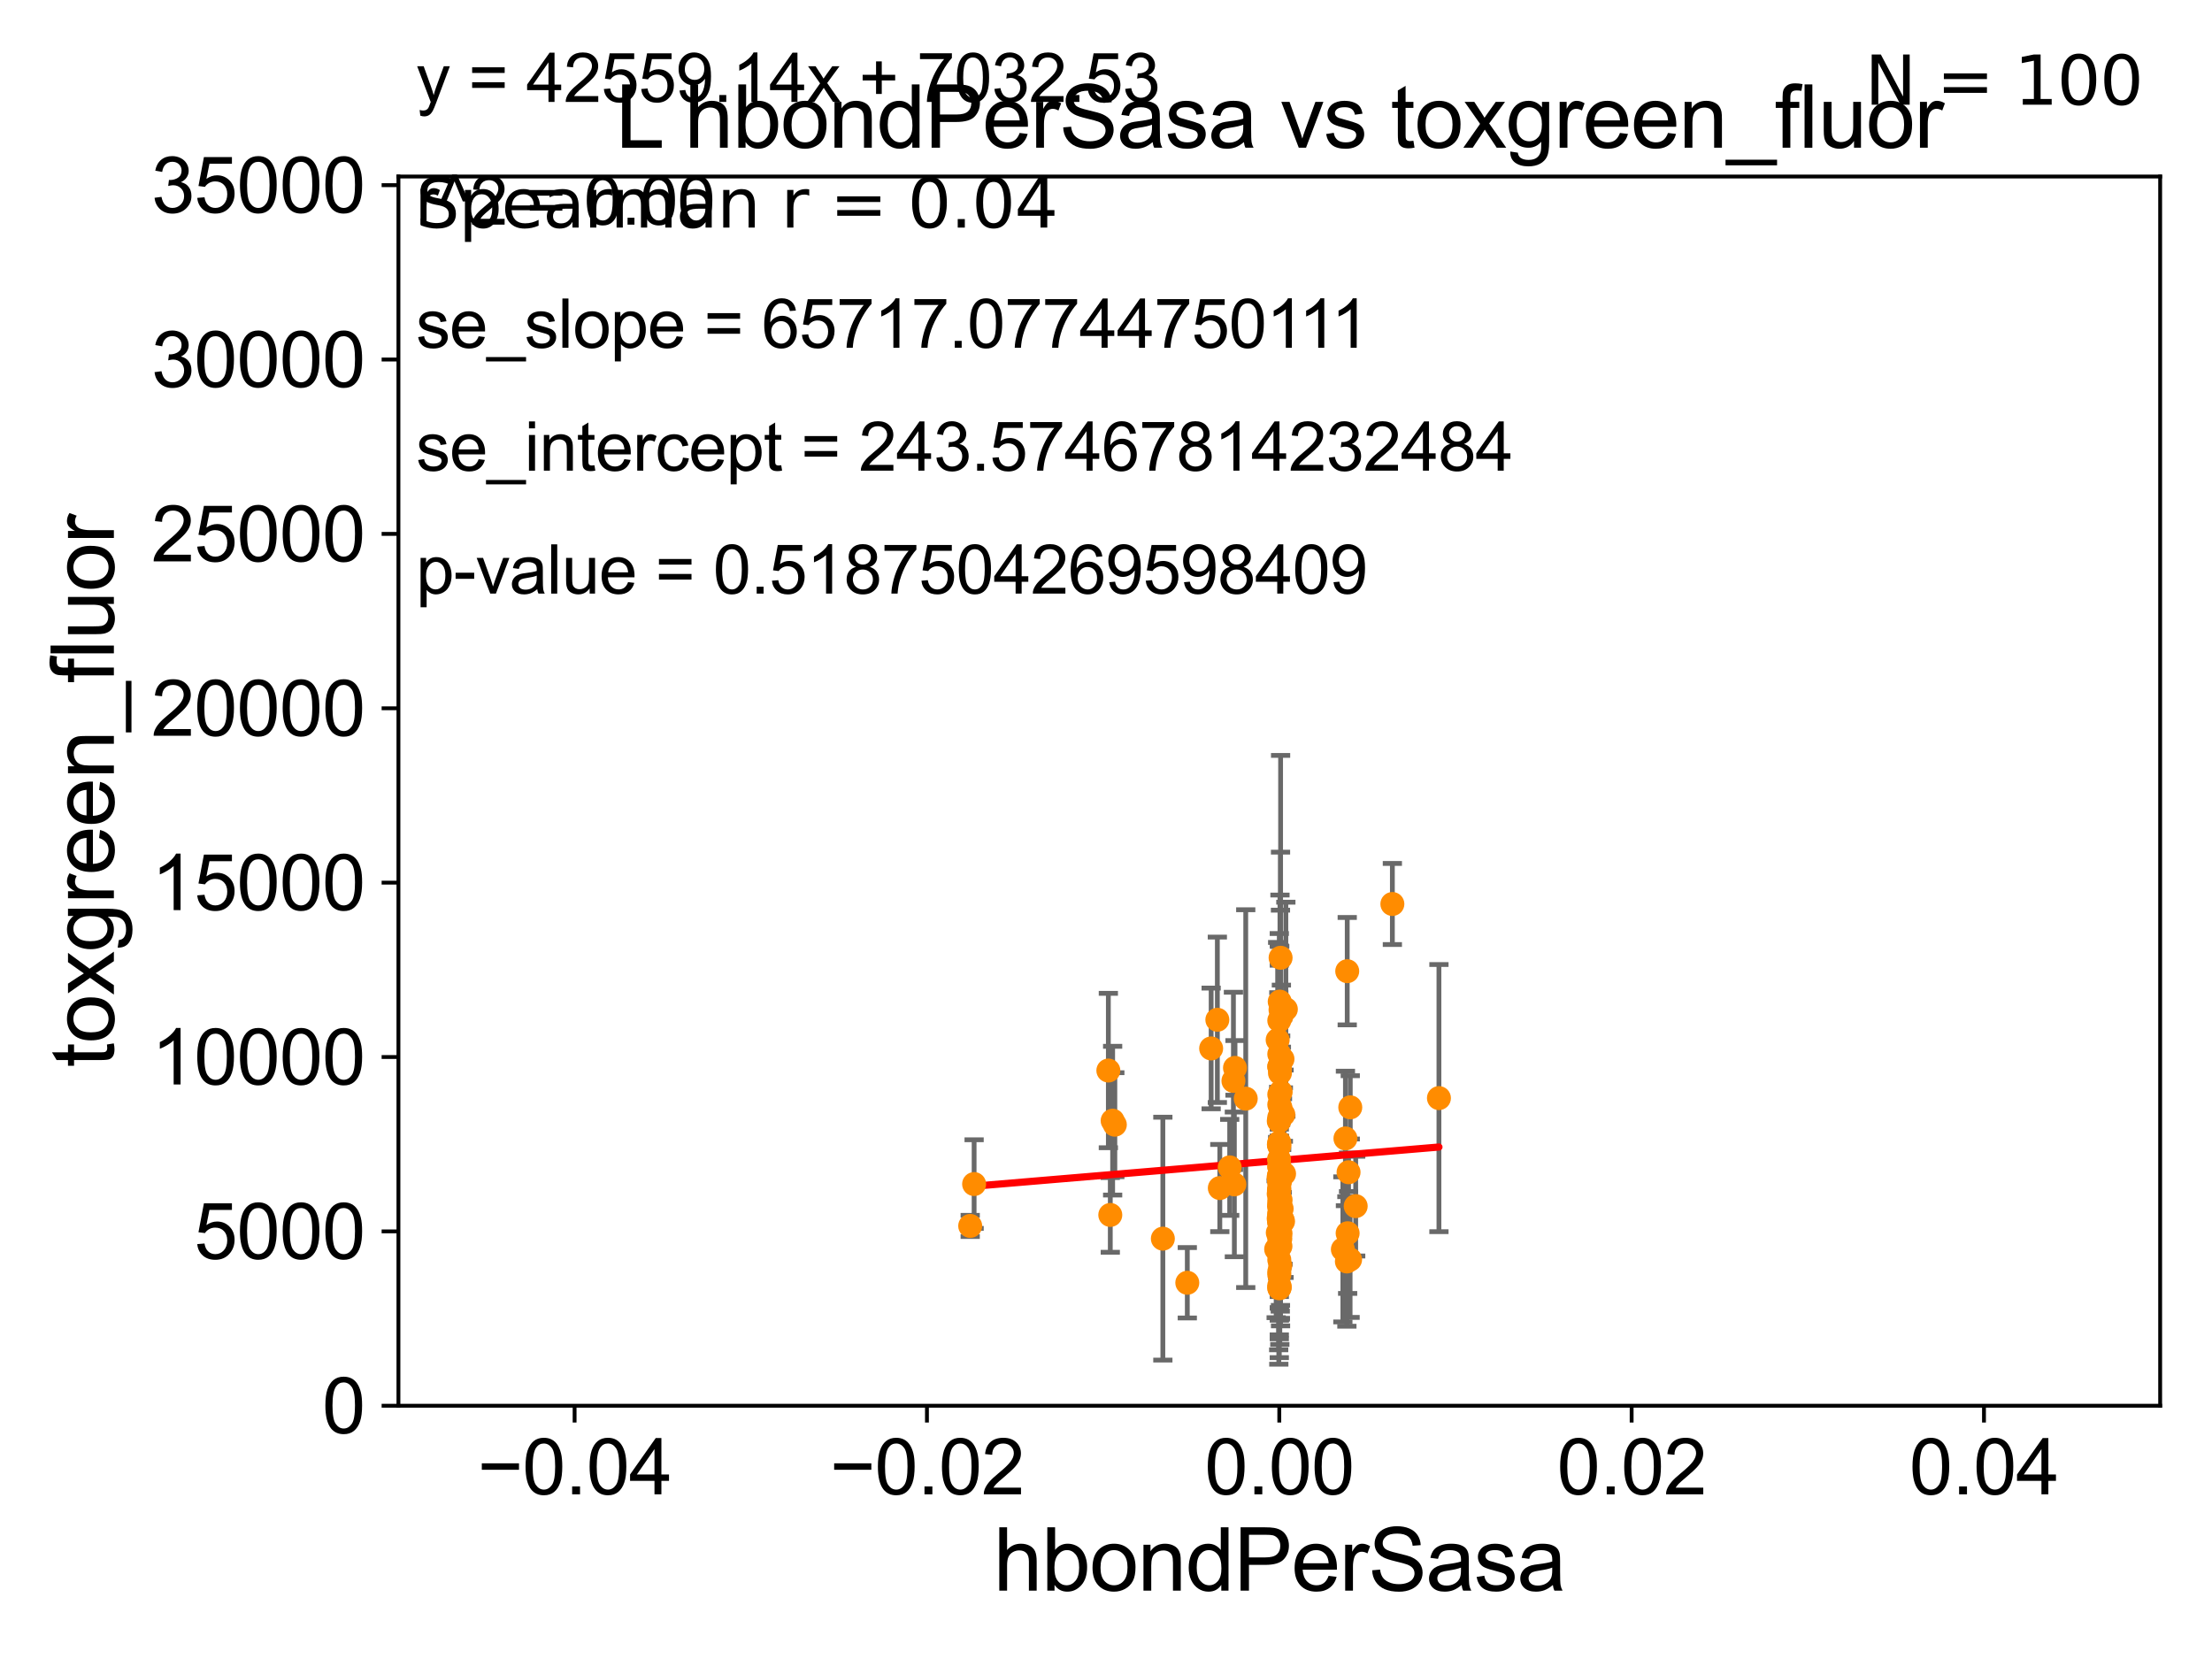 <?xml version="1.0" encoding="utf-8" standalone="no"?>
<!DOCTYPE svg PUBLIC "-//W3C//DTD SVG 1.1//EN"
  "http://www.w3.org/Graphics/SVG/1.1/DTD/svg11.dtd">
<svg xmlns:xlink="http://www.w3.org/1999/xlink" width="460.8pt" height="345.6pt" viewBox="0 0 460.8 345.6" xmlns="http://www.w3.org/2000/svg" version="1.1">
 <defs>
  <style type="text/css">*{stroke-linejoin: round; stroke-linecap: butt}</style>
 </defs>
 <g id="figure_1">
  <g id="patch_1">
   <path d="M 0 345.6 
L 460.8 345.6 
L 460.8 0 
L 0 0 
z
" style="fill: #ffffff"/>
  </g>
  <g id="axes_1">
   <g id="patch_2">
    <path d="M 83 292.84 
L 450 292.84 
L 450 36.775 
L 83 36.775 
z
" style="fill: #ffffff"/>
   </g>
   <g id="PathCollection_1">
    <defs>
     <path id="mc8f5e5b3b3" d="M 0 1.118 
C 0.297 1.118 0.581 1 0.791 0.791 
C 1 0.581 1.118 0.297 1.118 0 
C 1.118 -0.297 1 -0.581 0.791 -0.791 
C 0.581 -1 0.297 -1.118 0 -1.118 
C -0.297 -1.118 -0.581 -1 -0.791 -0.791 
C -1 -0.581 -1.118 -0.297 -1.118 0 
C -1.118 0.297 -1 0.581 -0.791 0.791 
C -0.581 1 -0.297 1.118 0 1.118 
z
" style="stroke: #ff8c00"/>
    </defs>
    <g clip-path="url(#paa4462d80c)">
     <use xlink:href="#mc8f5e5b3b3" x="266.5" y="246.355" style="fill: #ff8c00; stroke: #ff8c00"/>
     <use xlink:href="#mc8f5e5b3b3" x="266.5" y="250.876" style="fill: #ff8c00; stroke: #ff8c00"/>
     <use xlink:href="#mc8f5e5b3b3" x="256.169" y="243.186" style="fill: #ff8c00; stroke: #ff8c00"/>
     <use xlink:href="#mc8f5e5b3b3" x="266.588" y="208.655" style="fill: #ff8c00; stroke: #ff8c00"/>
     <use xlink:href="#mc8f5e5b3b3" x="253.596" y="212.437" style="fill: #ff8c00; stroke: #ff8c00"/>
     <use xlink:href="#mc8f5e5b3b3" x="266.771" y="249.974" style="fill: #ff8c00; stroke: #ff8c00"/>
     <use xlink:href="#mc8f5e5b3b3" x="266.5" y="257.336" style="fill: #ff8c00; stroke: #ff8c00"/>
     <use xlink:href="#mc8f5e5b3b3" x="280.738" y="256.906" style="fill: #ff8c00; stroke: #ff8c00"/>
     <use xlink:href="#mc8f5e5b3b3" x="266.5" y="247.463" style="fill: #ff8c00; stroke: #ff8c00"/>
     <use xlink:href="#mc8f5e5b3b3" x="266.991" y="251.808" style="fill: #ff8c00; stroke: #ff8c00"/>
     <use xlink:href="#mc8f5e5b3b3" x="279.744" y="260.268" style="fill: #ff8c00; stroke: #ff8c00"/>
     <use xlink:href="#mc8f5e5b3b3" x="266.757" y="210.362" style="fill: #ff8c00; stroke: #ff8c00"/>
     <use xlink:href="#mc8f5e5b3b3" x="266.5" y="246.213" style="fill: #ff8c00; stroke: #ff8c00"/>
     <use xlink:href="#mc8f5e5b3b3" x="231.784" y="233.457" style="fill: #ff8c00; stroke: #ff8c00"/>
     <use xlink:href="#mc8f5e5b3b3" x="266.759" y="256.952" style="fill: #ff8c00; stroke: #ff8c00"/>
     <use xlink:href="#mc8f5e5b3b3" x="266.429" y="247.937" style="fill: #ff8c00; stroke: #ff8c00"/>
     <use xlink:href="#mc8f5e5b3b3" x="267.282" y="254.43" style="fill: #ff8c00; stroke: #ff8c00"/>
     <use xlink:href="#mc8f5e5b3b3" x="266.474" y="233.554" style="fill: #ff8c00; stroke: #ff8c00"/>
     <use xlink:href="#mc8f5e5b3b3" x="266.5" y="267.774" style="fill: #ff8c00; stroke: #ff8c00"/>
     <use xlink:href="#mc8f5e5b3b3" x="231.294" y="253.094" style="fill: #ff8c00; stroke: #ff8c00"/>
     <use xlink:href="#mc8f5e5b3b3" x="266.772" y="199.519" style="fill: #ff8c00; stroke: #ff8c00"/>
     <use xlink:href="#mc8f5e5b3b3" x="266.5" y="244.726" style="fill: #ff8c00; stroke: #ff8c00"/>
     <use xlink:href="#mc8f5e5b3b3" x="266.935" y="211.676" style="fill: #ff8c00; stroke: #ff8c00"/>
     <use xlink:href="#mc8f5e5b3b3" x="266.5" y="232.767" style="fill: #ff8c00; stroke: #ff8c00"/>
     <use xlink:href="#mc8f5e5b3b3" x="266.5" y="230.111" style="fill: #ff8c00; stroke: #ff8c00"/>
     <use xlink:href="#mc8f5e5b3b3" x="267.492" y="244.517" style="fill: #ff8c00; stroke: #ff8c00"/>
     <use xlink:href="#mc8f5e5b3b3" x="266.745" y="230.773" style="fill: #ff8c00; stroke: #ff8c00"/>
     <use xlink:href="#mc8f5e5b3b3" x="247.337" y="267.225" style="fill: #ff8c00; stroke: #ff8c00"/>
     <use xlink:href="#mc8f5e5b3b3" x="266.5" y="219.585" style="fill: #ff8c00; stroke: #ff8c00"/>
     <use xlink:href="#mc8f5e5b3b3" x="257.273" y="222.462" style="fill: #ff8c00; stroke: #ff8c00"/>
     <use xlink:href="#mc8f5e5b3b3" x="266.787" y="227.469" style="fill: #ff8c00; stroke: #ff8c00"/>
     <use xlink:href="#mc8f5e5b3b3" x="266.5" y="227.996" style="fill: #ff8c00; stroke: #ff8c00"/>
     <use xlink:href="#mc8f5e5b3b3" x="252.305" y="218.41" style="fill: #ff8c00; stroke: #ff8c00"/>
     <use xlink:href="#mc8f5e5b3b3" x="256.945" y="225.169" style="fill: #ff8c00; stroke: #ff8c00"/>
     <use xlink:href="#mc8f5e5b3b3" x="280.653" y="202.315" style="fill: #ff8c00; stroke: #ff8c00"/>
     <use xlink:href="#mc8f5e5b3b3" x="280.93" y="244.201" style="fill: #ff8c00; stroke: #ff8c00"/>
     <use xlink:href="#mc8f5e5b3b3" x="266.5" y="268.213" style="fill: #ff8c00; stroke: #ff8c00"/>
     <use xlink:href="#mc8f5e5b3b3" x="202.927" y="246.661" style="fill: #ff8c00; stroke: #ff8c00"/>
     <use xlink:href="#mc8f5e5b3b3" x="266.71" y="258.039" style="fill: #ff8c00; stroke: #ff8c00"/>
     <use xlink:href="#mc8f5e5b3b3" x="266.733" y="259.608" style="fill: #ff8c00; stroke: #ff8c00"/>
     <use xlink:href="#mc8f5e5b3b3" x="266.5" y="265.544" style="fill: #ff8c00; stroke: #ff8c00"/>
     <use xlink:href="#mc8f5e5b3b3" x="257.14" y="246.729" style="fill: #ff8c00; stroke: #ff8c00"/>
     <use xlink:href="#mc8f5e5b3b3" x="266.704" y="263.658" style="fill: #ff8c00; stroke: #ff8c00"/>
     <use xlink:href="#mc8f5e5b3b3" x="266.5" y="256.876" style="fill: #ff8c00; stroke: #ff8c00"/>
     <use xlink:href="#mc8f5e5b3b3" x="266.805" y="232.438" style="fill: #ff8c00; stroke: #ff8c00"/>
     <use xlink:href="#mc8f5e5b3b3" x="266.368" y="245.252" style="fill: #ff8c00; stroke: #ff8c00"/>
     <use xlink:href="#mc8f5e5b3b3" x="266.391" y="233.523" style="fill: #ff8c00; stroke: #ff8c00"/>
     <use xlink:href="#mc8f5e5b3b3" x="299.757" y="228.754" style="fill: #ff8c00; stroke: #ff8c00"/>
     <use xlink:href="#mc8f5e5b3b3" x="266.504" y="244.695" style="fill: #ff8c00; stroke: #ff8c00"/>
     <use xlink:href="#mc8f5e5b3b3" x="254.11" y="247.494" style="fill: #ff8c00; stroke: #ff8c00"/>
     <use xlink:href="#mc8f5e5b3b3" x="266.5" y="252.935" style="fill: #ff8c00; stroke: #ff8c00"/>
     <use xlink:href="#mc8f5e5b3b3" x="266.639" y="222.536" style="fill: #ff8c00; stroke: #ff8c00"/>
     <use xlink:href="#mc8f5e5b3b3" x="266.5" y="238.707" style="fill: #ff8c00; stroke: #ff8c00"/>
     <use xlink:href="#mc8f5e5b3b3" x="242.243" y="258.035" style="fill: #ff8c00; stroke: #ff8c00"/>
     <use xlink:href="#mc8f5e5b3b3" x="266.188" y="256.795" style="fill: #ff8c00; stroke: #ff8c00"/>
     <use xlink:href="#mc8f5e5b3b3" x="259.51" y="228.867" style="fill: #ff8c00; stroke: #ff8c00"/>
     <use xlink:href="#mc8f5e5b3b3" x="280.581" y="262.788" style="fill: #ff8c00; stroke: #ff8c00"/>
     <use xlink:href="#mc8f5e5b3b3" x="266.5" y="222.186" style="fill: #ff8c00; stroke: #ff8c00"/>
     <use xlink:href="#mc8f5e5b3b3" x="266.5" y="238.555" style="fill: #ff8c00; stroke: #ff8c00"/>
     <use xlink:href="#mc8f5e5b3b3" x="266.5" y="222.208" style="fill: #ff8c00; stroke: #ff8c00"/>
     <use xlink:href="#mc8f5e5b3b3" x="266.5" y="268.377" style="fill: #ff8c00; stroke: #ff8c00"/>
     <use xlink:href="#mc8f5e5b3b3" x="290.056" y="188.318" style="fill: #ff8c00; stroke: #ff8c00"/>
     <use xlink:href="#mc8f5e5b3b3" x="282.415" y="251.259" style="fill: #ff8c00; stroke: #ff8c00"/>
     <use xlink:href="#mc8f5e5b3b3" x="266.795" y="245.247" style="fill: #ff8c00; stroke: #ff8c00"/>
     <use xlink:href="#mc8f5e5b3b3" x="266.5" y="243.02" style="fill: #ff8c00; stroke: #ff8c00"/>
     <use xlink:href="#mc8f5e5b3b3" x="266.5" y="254.686" style="fill: #ff8c00; stroke: #ff8c00"/>
     <use xlink:href="#mc8f5e5b3b3" x="266.5" y="264.906" style="fill: #ff8c00; stroke: #ff8c00"/>
     <use xlink:href="#mc8f5e5b3b3" x="266.641" y="223.517" style="fill: #ff8c00; stroke: #ff8c00"/>
     <use xlink:href="#mc8f5e5b3b3" x="266.399" y="245.488" style="fill: #ff8c00; stroke: #ff8c00"/>
     <use xlink:href="#mc8f5e5b3b3" x="266.5" y="258.081" style="fill: #ff8c00; stroke: #ff8c00"/>
     <use xlink:href="#mc8f5e5b3b3" x="281.251" y="262.381" style="fill: #ff8c00; stroke: #ff8c00"/>
     <use xlink:href="#mc8f5e5b3b3" x="266.5" y="254.653" style="fill: #ff8c00; stroke: #ff8c00"/>
     <use xlink:href="#mc8f5e5b3b3" x="281.286" y="230.683" style="fill: #ff8c00; stroke: #ff8c00"/>
     <use xlink:href="#mc8f5e5b3b3" x="266.5" y="238" style="fill: #ff8c00; stroke: #ff8c00"/>
     <use xlink:href="#mc8f5e5b3b3" x="266.774" y="255.266" style="fill: #ff8c00; stroke: #ff8c00"/>
     <use xlink:href="#mc8f5e5b3b3" x="280.279" y="237.16" style="fill: #ff8c00; stroke: #ff8c00"/>
     <use xlink:href="#mc8f5e5b3b3" x="267.121" y="253.998" style="fill: #ff8c00; stroke: #ff8c00"/>
     <use xlink:href="#mc8f5e5b3b3" x="266.5" y="252.795" style="fill: #ff8c00; stroke: #ff8c00"/>
     <use xlink:href="#mc8f5e5b3b3" x="266.373" y="253.843" style="fill: #ff8c00; stroke: #ff8c00"/>
     <use xlink:href="#mc8f5e5b3b3" x="266.623" y="246.215" style="fill: #ff8c00; stroke: #ff8c00"/>
     <use xlink:href="#mc8f5e5b3b3" x="266.609" y="268.133" style="fill: #ff8c00; stroke: #ff8c00"/>
     <use xlink:href="#mc8f5e5b3b3" x="266.16" y="216.631" style="fill: #ff8c00; stroke: #ff8c00"/>
     <use xlink:href="#mc8f5e5b3b3" x="267.163" y="220.617" style="fill: #ff8c00; stroke: #ff8c00"/>
     <use xlink:href="#mc8f5e5b3b3" x="266.5" y="262.444" style="fill: #ff8c00; stroke: #ff8c00"/>
     <use xlink:href="#mc8f5e5b3b3" x="266.5" y="254.221" style="fill: #ff8c00; stroke: #ff8c00"/>
     <use xlink:href="#mc8f5e5b3b3" x="266.5" y="250.092" style="fill: #ff8c00; stroke: #ff8c00"/>
     <use xlink:href="#mc8f5e5b3b3" x="266.5" y="247.943" style="fill: #ff8c00; stroke: #ff8c00"/>
     <use xlink:href="#mc8f5e5b3b3" x="266.5" y="212.59" style="fill: #ff8c00; stroke: #ff8c00"/>
     <use xlink:href="#mc8f5e5b3b3" x="267.866" y="210.237" style="fill: #ff8c00; stroke: #ff8c00"/>
     <use xlink:href="#mc8f5e5b3b3" x="230.89" y="223.011" style="fill: #ff8c00; stroke: #ff8c00"/>
     <use xlink:href="#mc8f5e5b3b3" x="266.5" y="243.042" style="fill: #ff8c00; stroke: #ff8c00"/>
     <use xlink:href="#mc8f5e5b3b3" x="266.443" y="241.519" style="fill: #ff8c00; stroke: #ff8c00"/>
     <use xlink:href="#mc8f5e5b3b3" x="266.685" y="254.027" style="fill: #ff8c00; stroke: #ff8c00"/>
     <use xlink:href="#mc8f5e5b3b3" x="202.111" y="255.382" style="fill: #ff8c00; stroke: #ff8c00"/>
     <use xlink:href="#mc8f5e5b3b3" x="266.377" y="248.698" style="fill: #ff8c00; stroke: #ff8c00"/>
     <use xlink:href="#mc8f5e5b3b3" x="266.416" y="238.417" style="fill: #ff8c00; stroke: #ff8c00"/>
     <use xlink:href="#mc8f5e5b3b3" x="267.346" y="232.181" style="fill: #ff8c00; stroke: #ff8c00"/>
     <use xlink:href="#mc8f5e5b3b3" x="232.241" y="234.293" style="fill: #ff8c00; stroke: #ff8c00"/>
     <use xlink:href="#mc8f5e5b3b3" x="266.452" y="251.34" style="fill: #ff8c00; stroke: #ff8c00"/>
     <use xlink:href="#mc8f5e5b3b3" x="265.847" y="260.235" style="fill: #ff8c00; stroke: #ff8c00"/>
    </g>
   </g>
   <g id="matplotlib.axis_1">
    <g id="xtick_1">
     <g id="line2d_1">
      <defs>
       <path id="m3cf2fe310f" d="M 0 0 
L 0 3.5 
" style="stroke: #000000; stroke-width: 0.8"/>
      </defs>
      <g>
       <use xlink:href="#m3cf2fe310f" x="119.7" y="292.84" style="stroke: #000000; stroke-width: 0.8"/>
      </g>
     </g>
     <g id="text_1">
      <!-- −0.04 -->
      <g transform="translate(99.459 311.293)scale(0.16 -0.16)">
       <defs>
        <path id="ArialMT-2212" d="M 3381 1997 
L 356 1997 
L 356 2522 
L 3381 2522 
L 3381 1997 
z
" transform="scale(0.016)"/>
        <path id="ArialMT-30" d="M 266 2259 
Q 266 3072 433 3567 
Q 600 4063 929 4331 
Q 1259 4600 1759 4600 
Q 2128 4600 2406 4451 
Q 2684 4303 2865 4023 
Q 3047 3744 3150 3342 
Q 3253 2941 3253 2259 
Q 3253 1453 3087 958 
Q 2922 463 2592 192 
Q 2263 -78 1759 -78 
Q 1097 -78 719 397 
Q 266 969 266 2259 
z
M 844 2259 
Q 844 1131 1108 757 
Q 1372 384 1759 384 
Q 2147 384 2411 759 
Q 2675 1134 2675 2259 
Q 2675 3391 2411 3762 
Q 2147 4134 1753 4134 
Q 1366 4134 1134 3806 
Q 844 3388 844 2259 
z
" transform="scale(0.016)"/>
        <path id="ArialMT-2e" d="M 581 0 
L 581 641 
L 1222 641 
L 1222 0 
L 581 0 
z
" transform="scale(0.016)"/>
        <path id="ArialMT-34" d="M 2069 0 
L 2069 1097 
L 81 1097 
L 81 1613 
L 2172 4581 
L 2631 4581 
L 2631 1613 
L 3250 1613 
L 3250 1097 
L 2631 1097 
L 2631 0 
L 2069 0 
z
M 2069 1613 
L 2069 3678 
L 634 1613 
L 2069 1613 
z
" transform="scale(0.016)"/>
       </defs>
       <use xlink:href="#ArialMT-2212"/>
       <use xlink:href="#ArialMT-30" x="58.398"/>
       <use xlink:href="#ArialMT-2e" x="114.014"/>
       <use xlink:href="#ArialMT-30" x="141.797"/>
       <use xlink:href="#ArialMT-34" x="197.412"/>
      </g>
     </g>
    </g>
    <g id="xtick_2">
     <g id="line2d_2">
      <g>
       <use xlink:href="#m3cf2fe310f" x="193.1" y="292.84" style="stroke: #000000; stroke-width: 0.8"/>
      </g>
     </g>
     <g id="text_2">
      <!-- −0.02 -->
      <g transform="translate(172.859 311.293)scale(0.16 -0.16)">
       <defs>
        <path id="ArialMT-32" d="M 3222 541 
L 3222 0 
L 194 0 
Q 188 203 259 391 
Q 375 700 629 1000 
Q 884 1300 1366 1694 
Q 2113 2306 2375 2664 
Q 2638 3022 2638 3341 
Q 2638 3675 2398 3904 
Q 2159 4134 1775 4134 
Q 1369 4134 1125 3890 
Q 881 3647 878 3216 
L 300 3275 
Q 359 3922 746 4261 
Q 1134 4600 1788 4600 
Q 2447 4600 2831 4234 
Q 3216 3869 3216 3328 
Q 3216 3053 3103 2787 
Q 2991 2522 2730 2228 
Q 2469 1934 1863 1422 
Q 1356 997 1212 845 
Q 1069 694 975 541 
L 3222 541 
z
" transform="scale(0.016)"/>
       </defs>
       <use xlink:href="#ArialMT-2212"/>
       <use xlink:href="#ArialMT-30" x="58.398"/>
       <use xlink:href="#ArialMT-2e" x="114.014"/>
       <use xlink:href="#ArialMT-30" x="141.797"/>
       <use xlink:href="#ArialMT-32" x="197.412"/>
      </g>
     </g>
    </g>
    <g id="xtick_3">
     <g id="line2d_3">
      <g>
       <use xlink:href="#m3cf2fe310f" x="266.5" y="292.84" style="stroke: #000000; stroke-width: 0.8"/>
      </g>
     </g>
     <g id="text_3">
      <!-- 0.00 -->
      <g transform="translate(250.931 311.293)scale(0.16 -0.16)">
       <use xlink:href="#ArialMT-30"/>
       <use xlink:href="#ArialMT-2e" x="55.615"/>
       <use xlink:href="#ArialMT-30" x="83.398"/>
       <use xlink:href="#ArialMT-30" x="139.014"/>
      </g>
     </g>
    </g>
    <g id="xtick_4">
     <g id="line2d_4">
      <g>
       <use xlink:href="#m3cf2fe310f" x="339.9" y="292.84" style="stroke: #000000; stroke-width: 0.8"/>
      </g>
     </g>
     <g id="text_4">
      <!-- 0.02 -->
      <g transform="translate(324.331 311.293)scale(0.16 -0.16)">
       <use xlink:href="#ArialMT-30"/>
       <use xlink:href="#ArialMT-2e" x="55.615"/>
       <use xlink:href="#ArialMT-30" x="83.398"/>
       <use xlink:href="#ArialMT-32" x="139.014"/>
      </g>
     </g>
    </g>
    <g id="xtick_5">
     <g id="line2d_5">
      <g>
       <use xlink:href="#m3cf2fe310f" x="413.3" y="292.84" style="stroke: #000000; stroke-width: 0.8"/>
      </g>
     </g>
     <g id="text_5">
      <!-- 0.04 -->
      <g transform="translate(397.731 311.293)scale(0.16 -0.16)">
       <use xlink:href="#ArialMT-30"/>
       <use xlink:href="#ArialMT-2e" x="55.615"/>
       <use xlink:href="#ArialMT-30" x="83.398"/>
       <use xlink:href="#ArialMT-34" x="139.014"/>
      </g>
     </g>
    </g>
    <g id="text_6">
     <!-- hbondPerSasa -->
     <g transform="translate(206.958 331.357)scale(0.18 -0.18)">
      <defs>
       <path id="ArialMT-68" d="M 422 0 
L 422 4581 
L 984 4581 
L 984 2938 
Q 1378 3394 1978 3394 
Q 2347 3394 2619 3248 
Q 2891 3103 3008 2847 
Q 3125 2591 3125 2103 
L 3125 0 
L 2563 0 
L 2563 2103 
Q 2563 2525 2380 2717 
Q 2197 2909 1863 2909 
Q 1613 2909 1392 2779 
Q 1172 2650 1078 2428 
Q 984 2206 984 1816 
L 984 0 
L 422 0 
z
" transform="scale(0.016)"/>
       <path id="ArialMT-62" d="M 941 0 
L 419 0 
L 419 4581 
L 981 4581 
L 981 2947 
Q 1338 3394 1891 3394 
Q 2197 3394 2470 3270 
Q 2744 3147 2920 2923 
Q 3097 2700 3197 2384 
Q 3297 2069 3297 1709 
Q 3297 856 2875 390 
Q 2453 -75 1863 -75 
Q 1275 -75 941 416 
L 941 0 
z
M 934 1684 
Q 934 1088 1097 822 
Q 1363 388 1816 388 
Q 2184 388 2453 708 
Q 2722 1028 2722 1663 
Q 2722 2313 2464 2622 
Q 2206 2931 1841 2931 
Q 1472 2931 1203 2611 
Q 934 2291 934 1684 
z
" transform="scale(0.016)"/>
       <path id="ArialMT-6f" d="M 213 1659 
Q 213 2581 725 3025 
Q 1153 3394 1769 3394 
Q 2453 3394 2887 2945 
Q 3322 2497 3322 1706 
Q 3322 1066 3130 698 
Q 2938 331 2570 128 
Q 2203 -75 1769 -75 
Q 1072 -75 642 372 
Q 213 819 213 1659 
z
M 791 1659 
Q 791 1022 1069 705 
Q 1347 388 1769 388 
Q 2188 388 2466 706 
Q 2744 1025 2744 1678 
Q 2744 2294 2464 2611 
Q 2184 2928 1769 2928 
Q 1347 2928 1069 2612 
Q 791 2297 791 1659 
z
" transform="scale(0.016)"/>
       <path id="ArialMT-6e" d="M 422 0 
L 422 3319 
L 928 3319 
L 928 2847 
Q 1294 3394 1984 3394 
Q 2284 3394 2536 3286 
Q 2788 3178 2913 3003 
Q 3038 2828 3088 2588 
Q 3119 2431 3119 2041 
L 3119 0 
L 2556 0 
L 2556 2019 
Q 2556 2363 2490 2533 
Q 2425 2703 2258 2804 
Q 2091 2906 1866 2906 
Q 1506 2906 1245 2678 
Q 984 2450 984 1813 
L 984 0 
L 422 0 
z
" transform="scale(0.016)"/>
       <path id="ArialMT-64" d="M 2575 0 
L 2575 419 
Q 2259 -75 1647 -75 
Q 1250 -75 917 144 
Q 584 363 401 755 
Q 219 1147 219 1656 
Q 219 2153 384 2558 
Q 550 2963 881 3178 
Q 1213 3394 1622 3394 
Q 1922 3394 2156 3267 
Q 2391 3141 2538 2938 
L 2538 4581 
L 3097 4581 
L 3097 0 
L 2575 0 
z
M 797 1656 
Q 797 1019 1065 703 
Q 1334 388 1700 388 
Q 2069 388 2326 689 
Q 2584 991 2584 1609 
Q 2584 2291 2321 2609 
Q 2059 2928 1675 2928 
Q 1300 2928 1048 2622 
Q 797 2316 797 1656 
z
" transform="scale(0.016)"/>
       <path id="ArialMT-50" d="M 494 0 
L 494 4581 
L 2222 4581 
Q 2678 4581 2919 4538 
Q 3256 4481 3484 4323 
Q 3713 4166 3852 3881 
Q 3991 3597 3991 3256 
Q 3991 2672 3619 2267 
Q 3247 1863 2275 1863 
L 1100 1863 
L 1100 0 
L 494 0 
z
M 1100 2403 
L 2284 2403 
Q 2872 2403 3119 2622 
Q 3366 2841 3366 3238 
Q 3366 3525 3220 3729 
Q 3075 3934 2838 4000 
Q 2684 4041 2272 4041 
L 1100 4041 
L 1100 2403 
z
" transform="scale(0.016)"/>
       <path id="ArialMT-65" d="M 2694 1069 
L 3275 997 
Q 3138 488 2766 206 
Q 2394 -75 1816 -75 
Q 1088 -75 661 373 
Q 234 822 234 1631 
Q 234 2469 665 2931 
Q 1097 3394 1784 3394 
Q 2450 3394 2872 2941 
Q 3294 2488 3294 1666 
Q 3294 1616 3291 1516 
L 816 1516 
Q 847 969 1125 678 
Q 1403 388 1819 388 
Q 2128 388 2347 550 
Q 2566 713 2694 1069 
z
M 847 1978 
L 2700 1978 
Q 2663 2397 2488 2606 
Q 2219 2931 1791 2931 
Q 1403 2931 1139 2672 
Q 875 2413 847 1978 
z
" transform="scale(0.016)"/>
       <path id="ArialMT-72" d="M 416 0 
L 416 3319 
L 922 3319 
L 922 2816 
Q 1116 3169 1280 3281 
Q 1444 3394 1641 3394 
Q 1925 3394 2219 3213 
L 2025 2691 
Q 1819 2813 1613 2813 
Q 1428 2813 1281 2702 
Q 1134 2591 1072 2394 
Q 978 2094 978 1738 
L 978 0 
L 416 0 
z
" transform="scale(0.016)"/>
       <path id="ArialMT-53" d="M 288 1472 
L 859 1522 
Q 900 1178 1048 958 
Q 1197 738 1509 602 
Q 1822 466 2213 466 
Q 2559 466 2825 569 
Q 3091 672 3220 851 
Q 3350 1031 3350 1244 
Q 3350 1459 3225 1620 
Q 3100 1781 2813 1891 
Q 2628 1963 1997 2114 
Q 1366 2266 1113 2400 
Q 784 2572 623 2826 
Q 463 3081 463 3397 
Q 463 3744 659 4045 
Q 856 4347 1234 4503 
Q 1613 4659 2075 4659 
Q 2584 4659 2973 4495 
Q 3363 4331 3572 4012 
Q 3781 3694 3797 3291 
L 3216 3247 
Q 3169 3681 2898 3903 
Q 2628 4125 2100 4125 
Q 1550 4125 1298 3923 
Q 1047 3722 1047 3438 
Q 1047 3191 1225 3031 
Q 1400 2872 2139 2705 
Q 2878 2538 3153 2413 
Q 3553 2228 3743 1945 
Q 3934 1663 3934 1294 
Q 3934 928 3725 604 
Q 3516 281 3123 101 
Q 2731 -78 2241 -78 
Q 1619 -78 1198 103 
Q 778 284 539 648 
Q 300 1013 288 1472 
z
" transform="scale(0.016)"/>
       <path id="ArialMT-61" d="M 2588 409 
Q 2275 144 1986 34 
Q 1697 -75 1366 -75 
Q 819 -75 525 192 
Q 231 459 231 875 
Q 231 1119 342 1320 
Q 453 1522 633 1644 
Q 813 1766 1038 1828 
Q 1203 1872 1538 1913 
Q 2219 1994 2541 2106 
Q 2544 2222 2544 2253 
Q 2544 2597 2384 2738 
Q 2169 2928 1744 2928 
Q 1347 2928 1158 2789 
Q 969 2650 878 2297 
L 328 2372 
Q 403 2725 575 2942 
Q 747 3159 1072 3276 
Q 1397 3394 1825 3394 
Q 2250 3394 2515 3294 
Q 2781 3194 2906 3042 
Q 3031 2891 3081 2659 
Q 3109 2516 3109 2141 
L 3109 1391 
Q 3109 606 3145 398 
Q 3181 191 3288 0 
L 2700 0 
Q 2613 175 2588 409 
z
M 2541 1666 
Q 2234 1541 1622 1453 
Q 1275 1403 1131 1340 
Q 988 1278 909 1158 
Q 831 1038 831 891 
Q 831 666 1001 516 
Q 1172 366 1500 366 
Q 1825 366 2078 508 
Q 2331 650 2450 897 
Q 2541 1088 2541 1459 
L 2541 1666 
z
" transform="scale(0.016)"/>
       <path id="ArialMT-73" d="M 197 991 
L 753 1078 
Q 800 744 1014 566 
Q 1228 388 1613 388 
Q 2000 388 2187 545 
Q 2375 703 2375 916 
Q 2375 1106 2209 1216 
Q 2094 1291 1634 1406 
Q 1016 1563 777 1677 
Q 538 1791 414 1992 
Q 291 2194 291 2438 
Q 291 2659 392 2848 
Q 494 3038 669 3163 
Q 800 3259 1026 3326 
Q 1253 3394 1513 3394 
Q 1903 3394 2198 3281 
Q 2494 3169 2634 2976 
Q 2775 2784 2828 2463 
L 2278 2388 
Q 2241 2644 2061 2787 
Q 1881 2931 1553 2931 
Q 1166 2931 1000 2803 
Q 834 2675 834 2503 
Q 834 2394 903 2306 
Q 972 2216 1119 2156 
Q 1203 2125 1616 2013 
Q 2213 1853 2448 1751 
Q 2684 1650 2818 1456 
Q 2953 1263 2953 975 
Q 2953 694 2789 445 
Q 2625 197 2315 61 
Q 2006 -75 1616 -75 
Q 969 -75 630 194 
Q 291 463 197 991 
z
" transform="scale(0.016)"/>
      </defs>
      <use xlink:href="#ArialMT-68"/>
      <use xlink:href="#ArialMT-62" x="55.615"/>
      <use xlink:href="#ArialMT-6f" x="111.23"/>
      <use xlink:href="#ArialMT-6e" x="166.846"/>
      <use xlink:href="#ArialMT-64" x="222.461"/>
      <use xlink:href="#ArialMT-50" x="278.076"/>
      <use xlink:href="#ArialMT-65" x="344.775"/>
      <use xlink:href="#ArialMT-72" x="400.391"/>
      <use xlink:href="#ArialMT-53" x="433.691"/>
      <use xlink:href="#ArialMT-61" x="500.391"/>
      <use xlink:href="#ArialMT-73" x="556.006"/>
      <use xlink:href="#ArialMT-61" x="606.006"/>
     </g>
    </g>
   </g>
   <g id="matplotlib.axis_2">
    <g id="ytick_1">
     <g id="line2d_6">
      <defs>
       <path id="mf893b036b4" d="M 0 0 
L -3.5 0 
" style="stroke: #000000; stroke-width: 0.8"/>
      </defs>
      <g>
       <use xlink:href="#mf893b036b4" x="83" y="292.84" style="stroke: #000000; stroke-width: 0.8"/>
      </g>
     </g>
     <g id="text_7">
      <!-- 0 -->
      <g transform="translate(67.103 298.566)scale(0.16 -0.16)">
       <use xlink:href="#ArialMT-30"/>
      </g>
     </g>
    </g>
    <g id="ytick_2">
     <g id="line2d_7">
      <g>
       <use xlink:href="#mf893b036b4" x="83" y="256.516" style="stroke: #000000; stroke-width: 0.8"/>
      </g>
     </g>
     <g id="text_8">
      <!-- 5000 -->
      <g transform="translate(40.41 262.242)scale(0.16 -0.16)">
       <defs>
        <path id="ArialMT-35" d="M 266 1200 
L 856 1250 
Q 922 819 1161 601 
Q 1400 384 1738 384 
Q 2144 384 2425 690 
Q 2706 997 2706 1503 
Q 2706 1984 2436 2262 
Q 2166 2541 1728 2541 
Q 1456 2541 1237 2417 
Q 1019 2294 894 2097 
L 366 2166 
L 809 4519 
L 3088 4519 
L 3088 3981 
L 1259 3981 
L 1013 2750 
Q 1425 3038 1878 3038 
Q 2478 3038 2890 2622 
Q 3303 2206 3303 1553 
Q 3303 931 2941 478 
Q 2500 -78 1738 -78 
Q 1113 -78 717 272 
Q 322 622 266 1200 
z
" transform="scale(0.016)"/>
       </defs>
       <use xlink:href="#ArialMT-35"/>
       <use xlink:href="#ArialMT-30" x="55.615"/>
       <use xlink:href="#ArialMT-30" x="111.23"/>
       <use xlink:href="#ArialMT-30" x="166.846"/>
      </g>
     </g>
    </g>
    <g id="ytick_3">
     <g id="line2d_8">
      <g>
       <use xlink:href="#mf893b036b4" x="83" y="220.192" style="stroke: #000000; stroke-width: 0.8"/>
      </g>
     </g>
     <g id="text_9">
      <!-- 10000 -->
      <g transform="translate(31.512 225.918)scale(0.16 -0.16)">
       <defs>
        <path id="ArialMT-31" d="M 2384 0 
L 1822 0 
L 1822 3584 
Q 1619 3391 1289 3197 
Q 959 3003 697 2906 
L 697 3450 
Q 1169 3672 1522 3987 
Q 1875 4303 2022 4600 
L 2384 4600 
L 2384 0 
z
" transform="scale(0.016)"/>
       </defs>
       <use xlink:href="#ArialMT-31"/>
       <use xlink:href="#ArialMT-30" x="55.615"/>
       <use xlink:href="#ArialMT-30" x="111.23"/>
       <use xlink:href="#ArialMT-30" x="166.846"/>
       <use xlink:href="#ArialMT-30" x="222.461"/>
      </g>
     </g>
    </g>
    <g id="ytick_4">
     <g id="line2d_9">
      <g>
       <use xlink:href="#mf893b036b4" x="83" y="183.867" style="stroke: #000000; stroke-width: 0.8"/>
      </g>
     </g>
     <g id="text_10">
      <!-- 15000 -->
      <g transform="translate(31.512 189.594)scale(0.16 -0.16)">
       <use xlink:href="#ArialMT-31"/>
       <use xlink:href="#ArialMT-35" x="55.615"/>
       <use xlink:href="#ArialMT-30" x="111.23"/>
       <use xlink:href="#ArialMT-30" x="166.846"/>
       <use xlink:href="#ArialMT-30" x="222.461"/>
      </g>
     </g>
    </g>
    <g id="ytick_5">
     <g id="line2d_10">
      <g>
       <use xlink:href="#mf893b036b4" x="83" y="147.543" style="stroke: #000000; stroke-width: 0.8"/>
      </g>
     </g>
     <g id="text_11">
      <!-- 20000 -->
      <g transform="translate(31.512 153.27)scale(0.16 -0.16)">
       <use xlink:href="#ArialMT-32"/>
       <use xlink:href="#ArialMT-30" x="55.615"/>
       <use xlink:href="#ArialMT-30" x="111.23"/>
       <use xlink:href="#ArialMT-30" x="166.846"/>
       <use xlink:href="#ArialMT-30" x="222.461"/>
      </g>
     </g>
    </g>
    <g id="ytick_6">
     <g id="line2d_11">
      <g>
       <use xlink:href="#mf893b036b4" x="83" y="111.219" style="stroke: #000000; stroke-width: 0.8"/>
      </g>
     </g>
     <g id="text_12">
      <!-- 25000 -->
      <g transform="translate(31.512 116.945)scale(0.16 -0.16)">
       <use xlink:href="#ArialMT-32"/>
       <use xlink:href="#ArialMT-35" x="55.615"/>
       <use xlink:href="#ArialMT-30" x="111.23"/>
       <use xlink:href="#ArialMT-30" x="166.846"/>
       <use xlink:href="#ArialMT-30" x="222.461"/>
      </g>
     </g>
    </g>
    <g id="ytick_7">
     <g id="line2d_12">
      <g>
       <use xlink:href="#mf893b036b4" x="83" y="74.895" style="stroke: #000000; stroke-width: 0.8"/>
      </g>
     </g>
     <g id="text_13">
      <!-- 30000 -->
      <g transform="translate(31.512 80.621)scale(0.16 -0.16)">
       <defs>
        <path id="ArialMT-33" d="M 269 1209 
L 831 1284 
Q 928 806 1161 595 
Q 1394 384 1728 384 
Q 2125 384 2398 659 
Q 2672 934 2672 1341 
Q 2672 1728 2419 1979 
Q 2166 2231 1775 2231 
Q 1616 2231 1378 2169 
L 1441 2663 
Q 1497 2656 1531 2656 
Q 1891 2656 2178 2843 
Q 2466 3031 2466 3422 
Q 2466 3731 2256 3934 
Q 2047 4138 1716 4138 
Q 1388 4138 1169 3931 
Q 950 3725 888 3313 
L 325 3413 
Q 428 3978 793 4289 
Q 1159 4600 1703 4600 
Q 2078 4600 2393 4439 
Q 2709 4278 2876 4000 
Q 3044 3722 3044 3409 
Q 3044 3113 2884 2869 
Q 2725 2625 2413 2481 
Q 2819 2388 3044 2092 
Q 3269 1797 3269 1353 
Q 3269 753 2831 336 
Q 2394 -81 1725 -81 
Q 1122 -81 723 278 
Q 325 638 269 1209 
z
" transform="scale(0.016)"/>
       </defs>
       <use xlink:href="#ArialMT-33"/>
       <use xlink:href="#ArialMT-30" x="55.615"/>
       <use xlink:href="#ArialMT-30" x="111.23"/>
       <use xlink:href="#ArialMT-30" x="166.846"/>
       <use xlink:href="#ArialMT-30" x="222.461"/>
      </g>
     </g>
    </g>
    <g id="ytick_8">
     <g id="line2d_13">
      <g>
       <use xlink:href="#mf893b036b4" x="83" y="38.571" style="stroke: #000000; stroke-width: 0.8"/>
      </g>
     </g>
     <g id="text_14">
      <!-- 35000 -->
      <g transform="translate(31.512 44.297)scale(0.16 -0.16)">
       <use xlink:href="#ArialMT-33"/>
       <use xlink:href="#ArialMT-35" x="55.615"/>
       <use xlink:href="#ArialMT-30" x="111.23"/>
       <use xlink:href="#ArialMT-30" x="166.846"/>
       <use xlink:href="#ArialMT-30" x="222.461"/>
      </g>
     </g>
    </g>
    <g id="text_15">
     <!-- toxgreen_fluor -->
     <g transform="translate(23.724 222.34)rotate(-90)scale(0.18 -0.18)">
      <defs>
       <path id="ArialMT-74" d="M 1650 503 
L 1731 6 
Q 1494 -44 1306 -44 
Q 1000 -44 831 53 
Q 663 150 594 308 
Q 525 466 525 972 
L 525 2881 
L 113 2881 
L 113 3319 
L 525 3319 
L 525 4141 
L 1084 4478 
L 1084 3319 
L 1650 3319 
L 1650 2881 
L 1084 2881 
L 1084 941 
Q 1084 700 1114 631 
Q 1144 563 1211 522 
Q 1278 481 1403 481 
Q 1497 481 1650 503 
z
" transform="scale(0.016)"/>
       <path id="ArialMT-78" d="M 47 0 
L 1259 1725 
L 138 3319 
L 841 3319 
L 1350 2541 
Q 1494 2319 1581 2169 
Q 1719 2375 1834 2534 
L 2394 3319 
L 3066 3319 
L 1919 1756 
L 3153 0 
L 2463 0 
L 1781 1031 
L 1600 1309 
L 728 0 
L 47 0 
z
" transform="scale(0.016)"/>
       <path id="ArialMT-67" d="M 319 -275 
L 866 -356 
Q 900 -609 1056 -725 
Q 1266 -881 1628 -881 
Q 2019 -881 2231 -725 
Q 2444 -569 2519 -288 
Q 2563 -116 2559 434 
Q 2191 0 1641 0 
Q 956 0 581 494 
Q 206 988 206 1678 
Q 206 2153 378 2554 
Q 550 2956 876 3175 
Q 1203 3394 1644 3394 
Q 2231 3394 2613 2919 
L 2613 3319 
L 3131 3319 
L 3131 450 
Q 3131 -325 2973 -648 
Q 2816 -972 2473 -1159 
Q 2131 -1347 1631 -1347 
Q 1038 -1347 672 -1080 
Q 306 -813 319 -275 
z
M 784 1719 
Q 784 1066 1043 766 
Q 1303 466 1694 466 
Q 2081 466 2343 764 
Q 2606 1063 2606 1700 
Q 2606 2309 2336 2618 
Q 2066 2928 1684 2928 
Q 1309 2928 1046 2623 
Q 784 2319 784 1719 
z
" transform="scale(0.016)"/>
       <path id="ArialMT-5f" d="M -97 -1272 
L -97 -866 
L 3631 -866 
L 3631 -1272 
L -97 -1272 
z
" transform="scale(0.016)"/>
       <path id="ArialMT-66" d="M 556 0 
L 556 2881 
L 59 2881 
L 59 3319 
L 556 3319 
L 556 3672 
Q 556 4006 616 4169 
Q 697 4388 901 4523 
Q 1106 4659 1475 4659 
Q 1713 4659 2000 4603 
L 1916 4113 
Q 1741 4144 1584 4144 
Q 1328 4144 1222 4034 
Q 1116 3925 1116 3625 
L 1116 3319 
L 1763 3319 
L 1763 2881 
L 1116 2881 
L 1116 0 
L 556 0 
z
" transform="scale(0.016)"/>
       <path id="ArialMT-6c" d="M 409 0 
L 409 4581 
L 972 4581 
L 972 0 
L 409 0 
z
" transform="scale(0.016)"/>
       <path id="ArialMT-75" d="M 2597 0 
L 2597 488 
Q 2209 -75 1544 -75 
Q 1250 -75 995 37 
Q 741 150 617 320 
Q 494 491 444 738 
Q 409 903 409 1263 
L 409 3319 
L 972 3319 
L 972 1478 
Q 972 1038 1006 884 
Q 1059 663 1231 536 
Q 1403 409 1656 409 
Q 1909 409 2131 539 
Q 2353 669 2445 892 
Q 2538 1116 2538 1541 
L 2538 3319 
L 3100 3319 
L 3100 0 
L 2597 0 
z
" transform="scale(0.016)"/>
      </defs>
      <use xlink:href="#ArialMT-74"/>
      <use xlink:href="#ArialMT-6f" x="27.783"/>
      <use xlink:href="#ArialMT-78" x="83.398"/>
      <use xlink:href="#ArialMT-67" x="133.398"/>
      <use xlink:href="#ArialMT-72" x="189.014"/>
      <use xlink:href="#ArialMT-65" x="222.314"/>
      <use xlink:href="#ArialMT-65" x="277.93"/>
      <use xlink:href="#ArialMT-6e" x="333.545"/>
      <use xlink:href="#ArialMT-5f" x="389.16"/>
      <use xlink:href="#ArialMT-66" x="444.775"/>
      <use xlink:href="#ArialMT-6c" x="472.559"/>
      <use xlink:href="#ArialMT-75" x="494.775"/>
      <use xlink:href="#ArialMT-6f" x="550.391"/>
      <use xlink:href="#ArialMT-72" x="606.006"/>
     </g>
    </g>
   </g>
   <g id="LineCollection_1">
    <path d="M 266.5 258.956 
L 266.5 233.754 
" clip-path="url(#paa4462d80c)" style="fill: none; stroke: #696969"/>
    <path d="M 266.5 257.841 
L 266.5 243.911 
" clip-path="url(#paa4462d80c)" style="fill: none; stroke: #696969"/>
    <path d="M 256.169 253.181 
L 256.169 233.191 
" clip-path="url(#paa4462d80c)" style="fill: none; stroke: #696969"/>
    <path d="M 266.588 220.134 
L 266.588 197.176 
" clip-path="url(#paa4462d80c)" style="fill: none; stroke: #696969"/>
    <path d="M 253.596 229.665 
L 253.596 195.21 
" clip-path="url(#paa4462d80c)" style="fill: none; stroke: #696969"/>
    <path d="M 266.771 265.704 
L 266.771 234.245 
" clip-path="url(#paa4462d80c)" style="fill: none; stroke: #696969"/>
    <path d="M 266.5 270.099 
L 266.5 244.574 
" clip-path="url(#paa4462d80c)" style="fill: none; stroke: #696969"/>
    <path d="M 280.738 269.448 
L 280.738 244.363 
" clip-path="url(#paa4462d80c)" style="fill: none; stroke: #696969"/>
    <path d="M 266.5 260.564 
L 266.5 234.362 
" clip-path="url(#paa4462d80c)" style="fill: none; stroke: #696969"/>
    <path d="M 266.991 264.14 
L 266.991 239.476 
" clip-path="url(#paa4462d80c)" style="fill: none; stroke: #696969"/>
    <path d="M 279.744 275.379 
L 279.744 245.158 
" clip-path="url(#paa4462d80c)" style="fill: none; stroke: #696969"/>
    <path d="M 266.757 243.205 
L 266.757 177.519 
" clip-path="url(#paa4462d80c)" style="fill: none; stroke: #696969"/>
    <path d="M 266.5 257.2 
L 266.5 235.226 
" clip-path="url(#paa4462d80c)" style="fill: none; stroke: #696969"/>
    <path d="M 231.784 248.952 
L 231.784 217.963 
" clip-path="url(#paa4462d80c)" style="fill: none; stroke: #696969"/>
    <path d="M 266.759 276.201 
L 266.759 237.704 
" clip-path="url(#paa4462d80c)" style="fill: none; stroke: #696969"/>
    <path d="M 266.429 262.278 
L 266.429 233.597 
" clip-path="url(#paa4462d80c)" style="fill: none; stroke: #696969"/>
    <path d="M 267.282 263.356 
L 267.282 245.504 
" clip-path="url(#paa4462d80c)" style="fill: none; stroke: #696969"/>
    <path d="M 266.474 253.579 
L 266.474 213.529 
" clip-path="url(#paa4462d80c)" style="fill: none; stroke: #696969"/>
    <path d="M 266.5 274.976 
L 266.5 260.571 
" clip-path="url(#paa4462d80c)" style="fill: none; stroke: #696969"/>
    <path d="M 231.294 260.872 
L 231.294 245.315 
" clip-path="url(#paa4462d80c)" style="fill: none; stroke: #696969"/>
    <path d="M 266.772 241.67 
L 266.772 157.368 
" clip-path="url(#paa4462d80c)" style="fill: none; stroke: #696969"/>
    <path d="M 266.5 252.803 
L 266.5 236.648 
" clip-path="url(#paa4462d80c)" style="fill: none; stroke: #696969"/>
    <path d="M 266.935 218.136 
L 266.935 205.216 
" clip-path="url(#paa4462d80c)" style="fill: none; stroke: #696969"/>
    <path d="M 266.5 249.305 
L 266.5 216.229 
" clip-path="url(#paa4462d80c)" style="fill: none; stroke: #696969"/>
    <path d="M 266.5 247.286 
L 266.5 212.937 
" clip-path="url(#paa4462d80c)" style="fill: none; stroke: #696969"/>
    <path d="M 267.492 266.123 
L 267.492 222.911 
" clip-path="url(#paa4462d80c)" style="fill: none; stroke: #696969"/>
    <path d="M 266.745 271.943 
L 266.745 189.603 
" clip-path="url(#paa4462d80c)" style="fill: none; stroke: #696969"/>
    <path d="M 247.337 274.559 
L 247.337 259.891 
" clip-path="url(#paa4462d80c)" style="fill: none; stroke: #696969"/>
    <path d="M 266.5 242.124 
L 266.5 197.045 
" clip-path="url(#paa4462d80c)" style="fill: none; stroke: #696969"/>
    <path d="M 257.273 228.153 
L 257.273 216.77 
" clip-path="url(#paa4462d80c)" style="fill: none; stroke: #696969"/>
    <path d="M 266.787 239.139 
L 266.787 215.799 
" clip-path="url(#paa4462d80c)" style="fill: none; stroke: #696969"/>
    <path d="M 266.5 236.977 
L 266.5 219.014 
" clip-path="url(#paa4462d80c)" style="fill: none; stroke: #696969"/>
    <path d="M 252.305 230.984 
L 252.305 205.837 
" clip-path="url(#paa4462d80c)" style="fill: none; stroke: #696969"/>
    <path d="M 256.945 243.634 
L 256.945 206.704 
" clip-path="url(#paa4462d80c)" style="fill: none; stroke: #696969"/>
    <path d="M 280.653 213.501 
L 280.653 191.129 
" clip-path="url(#paa4462d80c)" style="fill: none; stroke: #696969"/>
    <path d="M 280.93 248.219 
L 280.93 240.183 
" clip-path="url(#paa4462d80c)" style="fill: none; stroke: #696969"/>
    <path d="M 266.5 274.986 
L 266.5 261.44 
" clip-path="url(#paa4462d80c)" style="fill: none; stroke: #696969"/>
    <path d="M 202.927 255.89 
L 202.927 237.433 
" clip-path="url(#paa4462d80c)" style="fill: none; stroke: #696969"/>
    <path d="M 266.71 274.796 
L 266.71 241.283 
" clip-path="url(#paa4462d80c)" style="fill: none; stroke: #696969"/>
    <path d="M 266.733 274.629 
L 266.733 244.588 
" clip-path="url(#paa4462d80c)" style="fill: none; stroke: #696969"/>
    <path d="M 266.5 278.078 
L 266.5 253.01 
" clip-path="url(#paa4462d80c)" style="fill: none; stroke: #696969"/>
    <path d="M 257.14 261.8 
L 257.14 231.658 
" clip-path="url(#paa4462d80c)" style="fill: none; stroke: #696969"/>
    <path d="M 266.704 273.139 
L 266.704 254.176 
" clip-path="url(#paa4462d80c)" style="fill: none; stroke: #696969"/>
    <path d="M 266.5 263.461 
L 266.5 250.292 
" clip-path="url(#paa4462d80c)" style="fill: none; stroke: #696969"/>
    <path d="M 266.805 241.415 
L 266.805 223.461 
" clip-path="url(#paa4462d80c)" style="fill: none; stroke: #696969"/>
    <path d="M 266.368 252.571 
L 266.368 237.932 
" clip-path="url(#paa4462d80c)" style="fill: none; stroke: #696969"/>
    <path d="M 266.391 244.226 
L 266.391 222.821 
" clip-path="url(#paa4462d80c)" style="fill: none; stroke: #696969"/>
    <path d="M 299.757 256.579 
L 299.757 200.929 
" clip-path="url(#paa4462d80c)" style="fill: none; stroke: #696969"/>
    <path d="M 266.504 256.341 
L 266.504 233.048 
" clip-path="url(#paa4462d80c)" style="fill: none; stroke: #696969"/>
    <path d="M 254.11 256.575 
L 254.11 238.412 
" clip-path="url(#paa4462d80c)" style="fill: none; stroke: #696969"/>
    <path d="M 266.5 262.95 
L 266.5 242.921 
" clip-path="url(#paa4462d80c)" style="fill: none; stroke: #696969"/>
    <path d="M 266.639 245.106 
L 266.639 199.966 
" clip-path="url(#paa4462d80c)" style="fill: none; stroke: #696969"/>
    <path d="M 266.5 250.635 
L 266.5 226.78 
" clip-path="url(#paa4462d80c)" style="fill: none; stroke: #696969"/>
    <path d="M 242.243 283.334 
L 242.243 232.736 
" clip-path="url(#paa4462d80c)" style="fill: none; stroke: #696969"/>
    <path d="M 266.188 266.257 
L 266.188 247.333 
" clip-path="url(#paa4462d80c)" style="fill: none; stroke: #696969"/>
    <path d="M 259.51 268.214 
L 259.51 189.519 
" clip-path="url(#paa4462d80c)" style="fill: none; stroke: #696969"/>
    <path d="M 280.581 276.28 
L 280.581 249.296 
" clip-path="url(#paa4462d80c)" style="fill: none; stroke: #696969"/>
    <path d="M 266.5 243.302 
L 266.5 201.069 
" clip-path="url(#paa4462d80c)" style="fill: none; stroke: #696969"/>
    <path d="M 266.5 258.981 
L 266.5 218.13 
" clip-path="url(#paa4462d80c)" style="fill: none; stroke: #696969"/>
    <path d="M 266.5 234.227 
L 266.5 210.188 
" clip-path="url(#paa4462d80c)" style="fill: none; stroke: #696969"/>
    <path d="M 266.5 282.822 
L 266.5 253.931 
" clip-path="url(#paa4462d80c)" style="fill: none; stroke: #696969"/>
    <path d="M 290.056 196.764 
L 290.056 179.872 
" clip-path="url(#paa4462d80c)" style="fill: none; stroke: #696969"/>
    <path d="M 282.415 261.648 
L 282.415 240.87 
" clip-path="url(#paa4462d80c)" style="fill: none; stroke: #696969"/>
    <path d="M 266.795 256.588 
L 266.795 233.905 
" clip-path="url(#paa4462d80c)" style="fill: none; stroke: #696969"/>
    <path d="M 266.5 252.532 
L 266.5 233.507 
" clip-path="url(#paa4462d80c)" style="fill: none; stroke: #696969"/>
    <path d="M 266.5 261.93 
L 266.5 247.442 
" clip-path="url(#paa4462d80c)" style="fill: none; stroke: #696969"/>
    <path d="M 266.5 272.406 
L 266.5 257.406 
" clip-path="url(#paa4462d80c)" style="fill: none; stroke: #696969"/>
    <path d="M 266.641 260.583 
L 266.641 186.451 
" clip-path="url(#paa4462d80c)" style="fill: none; stroke: #696969"/>
    <path d="M 266.399 284.188 
L 266.399 206.788 
" clip-path="url(#paa4462d80c)" style="fill: none; stroke: #696969"/>
    <path d="M 266.5 261.055 
L 266.5 255.107 
" clip-path="url(#paa4462d80c)" style="fill: none; stroke: #696969"/>
    <path d="M 281.251 274.44 
L 281.251 250.322 
" clip-path="url(#paa4462d80c)" style="fill: none; stroke: #696969"/>
    <path d="M 266.5 272.522 
L 266.5 236.785 
" clip-path="url(#paa4462d80c)" style="fill: none; stroke: #696969"/>
    <path d="M 281.286 237.276 
L 281.286 224.09 
" clip-path="url(#paa4462d80c)" style="fill: none; stroke: #696969"/>
    <path d="M 266.5 252.495 
L 266.5 223.504 
" clip-path="url(#paa4462d80c)" style="fill: none; stroke: #696969"/>
    <path d="M 266.774 266.143 
L 266.774 244.389 
" clip-path="url(#paa4462d80c)" style="fill: none; stroke: #696969"/>
    <path d="M 280.279 251.168 
L 280.279 223.152 
" clip-path="url(#paa4462d80c)" style="fill: none; stroke: #696969"/>
    <path d="M 267.121 259.601 
L 267.121 248.395 
" clip-path="url(#paa4462d80c)" style="fill: none; stroke: #696969"/>
    <path d="M 266.5 258.758 
L 266.5 246.832 
" clip-path="url(#paa4462d80c)" style="fill: none; stroke: #696969"/>
    <path d="M 266.373 281.193 
L 266.373 226.493 
" clip-path="url(#paa4462d80c)" style="fill: none; stroke: #696969"/>
    <path d="M 266.623 258.108 
L 266.623 234.323 
" clip-path="url(#paa4462d80c)" style="fill: none; stroke: #696969"/>
    <path d="M 266.609 280.072 
L 266.609 256.194 
" clip-path="url(#paa4462d80c)" style="fill: none; stroke: #696969"/>
    <path d="M 266.16 236.936 
L 266.16 196.326 
" clip-path="url(#paa4462d80c)" style="fill: none; stroke: #696969"/>
    <path d="M 267.163 228.893 
L 267.163 212.342 
" clip-path="url(#paa4462d80c)" style="fill: none; stroke: #696969"/>
    <path d="M 266.5 278.894 
L 266.5 245.995 
" clip-path="url(#paa4462d80c)" style="fill: none; stroke: #696969"/>
    <path d="M 266.5 264.43 
L 266.5 244.011 
" clip-path="url(#paa4462d80c)" style="fill: none; stroke: #696969"/>
    <path d="M 266.5 267.173 
L 266.5 233.011 
" clip-path="url(#paa4462d80c)" style="fill: none; stroke: #696969"/>
    <path d="M 266.5 258.761 
L 266.5 237.125 
" clip-path="url(#paa4462d80c)" style="fill: none; stroke: #696969"/>
    <path d="M 266.5 230.711 
L 266.5 194.469 
" clip-path="url(#paa4462d80c)" style="fill: none; stroke: #696969"/>
    <path d="M 267.866 232.528 
L 267.866 187.946 
" clip-path="url(#paa4462d80c)" style="fill: none; stroke: #696969"/>
    <path d="M 230.89 239.093 
L 230.89 206.928 
" clip-path="url(#paa4462d80c)" style="fill: none; stroke: #696969"/>
    <path d="M 266.5 255.396 
L 266.5 230.689 
" clip-path="url(#paa4462d80c)" style="fill: none; stroke: #696969"/>
    <path d="M 266.443 256.086 
L 266.443 226.952 
" clip-path="url(#paa4462d80c)" style="fill: none; stroke: #696969"/>
    <path d="M 266.685 266.983 
L 266.685 241.07 
" clip-path="url(#paa4462d80c)" style="fill: none; stroke: #696969"/>
    <path d="M 202.111 257.586 
L 202.111 253.179 
" clip-path="url(#paa4462d80c)" style="fill: none; stroke: #696969"/>
    <path d="M 266.377 253.374 
L 266.377 244.022 
" clip-path="url(#paa4462d80c)" style="fill: none; stroke: #696969"/>
    <path d="M 266.416 248.758 
L 266.416 228.077 
" clip-path="url(#paa4462d80c)" style="fill: none; stroke: #696969"/>
    <path d="M 267.346 237.749 
L 267.346 226.614 
" clip-path="url(#paa4462d80c)" style="fill: none; stroke: #696969"/>
    <path d="M 232.241 245.121 
L 232.241 223.466 
" clip-path="url(#paa4462d80c)" style="fill: none; stroke: #696969"/>
    <path d="M 266.452 265.013 
L 266.452 237.668 
" clip-path="url(#paa4462d80c)" style="fill: none; stroke: #696969"/>
    <path d="M 265.847 274.491 
L 265.847 245.979 
" clip-path="url(#paa4462d80c)" style="fill: none; stroke: #696969"/>
   </g>
   <g id="line2d_14">
    <defs>
     <path id="mfcf1aec1b8" d="M 2 0 
L -2 -0 
" style="stroke: #696969"/>
    </defs>
    <g clip-path="url(#paa4462d80c)">
     <use xlink:href="#mfcf1aec1b8" x="266.5" y="258.956" style="fill: #696969; stroke: #696969"/>
     <use xlink:href="#mfcf1aec1b8" x="266.5" y="257.841" style="fill: #696969; stroke: #696969"/>
     <use xlink:href="#mfcf1aec1b8" x="256.169" y="253.181" style="fill: #696969; stroke: #696969"/>
     <use xlink:href="#mfcf1aec1b8" x="266.588" y="220.134" style="fill: #696969; stroke: #696969"/>
     <use xlink:href="#mfcf1aec1b8" x="253.596" y="229.665" style="fill: #696969; stroke: #696969"/>
     <use xlink:href="#mfcf1aec1b8" x="266.771" y="265.704" style="fill: #696969; stroke: #696969"/>
     <use xlink:href="#mfcf1aec1b8" x="266.5" y="270.099" style="fill: #696969; stroke: #696969"/>
     <use xlink:href="#mfcf1aec1b8" x="280.738" y="269.448" style="fill: #696969; stroke: #696969"/>
     <use xlink:href="#mfcf1aec1b8" x="266.5" y="260.564" style="fill: #696969; stroke: #696969"/>
     <use xlink:href="#mfcf1aec1b8" x="266.991" y="264.14" style="fill: #696969; stroke: #696969"/>
     <use xlink:href="#mfcf1aec1b8" x="279.744" y="275.379" style="fill: #696969; stroke: #696969"/>
     <use xlink:href="#mfcf1aec1b8" x="266.757" y="243.205" style="fill: #696969; stroke: #696969"/>
     <use xlink:href="#mfcf1aec1b8" x="266.5" y="257.2" style="fill: #696969; stroke: #696969"/>
     <use xlink:href="#mfcf1aec1b8" x="231.784" y="248.952" style="fill: #696969; stroke: #696969"/>
     <use xlink:href="#mfcf1aec1b8" x="266.759" y="276.201" style="fill: #696969; stroke: #696969"/>
     <use xlink:href="#mfcf1aec1b8" x="266.429" y="262.278" style="fill: #696969; stroke: #696969"/>
     <use xlink:href="#mfcf1aec1b8" x="267.282" y="263.356" style="fill: #696969; stroke: #696969"/>
     <use xlink:href="#mfcf1aec1b8" x="266.474" y="253.579" style="fill: #696969; stroke: #696969"/>
     <use xlink:href="#mfcf1aec1b8" x="266.5" y="274.976" style="fill: #696969; stroke: #696969"/>
     <use xlink:href="#mfcf1aec1b8" x="231.294" y="260.872" style="fill: #696969; stroke: #696969"/>
     <use xlink:href="#mfcf1aec1b8" x="266.772" y="241.67" style="fill: #696969; stroke: #696969"/>
     <use xlink:href="#mfcf1aec1b8" x="266.5" y="252.803" style="fill: #696969; stroke: #696969"/>
     <use xlink:href="#mfcf1aec1b8" x="266.935" y="218.136" style="fill: #696969; stroke: #696969"/>
     <use xlink:href="#mfcf1aec1b8" x="266.5" y="249.305" style="fill: #696969; stroke: #696969"/>
     <use xlink:href="#mfcf1aec1b8" x="266.5" y="247.286" style="fill: #696969; stroke: #696969"/>
     <use xlink:href="#mfcf1aec1b8" x="267.492" y="266.123" style="fill: #696969; stroke: #696969"/>
     <use xlink:href="#mfcf1aec1b8" x="266.745" y="271.943" style="fill: #696969; stroke: #696969"/>
     <use xlink:href="#mfcf1aec1b8" x="247.337" y="274.559" style="fill: #696969; stroke: #696969"/>
     <use xlink:href="#mfcf1aec1b8" x="266.5" y="242.124" style="fill: #696969; stroke: #696969"/>
     <use xlink:href="#mfcf1aec1b8" x="257.273" y="228.153" style="fill: #696969; stroke: #696969"/>
     <use xlink:href="#mfcf1aec1b8" x="266.787" y="239.139" style="fill: #696969; stroke: #696969"/>
     <use xlink:href="#mfcf1aec1b8" x="266.5" y="236.977" style="fill: #696969; stroke: #696969"/>
     <use xlink:href="#mfcf1aec1b8" x="252.305" y="230.984" style="fill: #696969; stroke: #696969"/>
     <use xlink:href="#mfcf1aec1b8" x="256.945" y="243.634" style="fill: #696969; stroke: #696969"/>
     <use xlink:href="#mfcf1aec1b8" x="280.653" y="213.501" style="fill: #696969; stroke: #696969"/>
     <use xlink:href="#mfcf1aec1b8" x="280.93" y="248.219" style="fill: #696969; stroke: #696969"/>
     <use xlink:href="#mfcf1aec1b8" x="266.5" y="274.986" style="fill: #696969; stroke: #696969"/>
     <use xlink:href="#mfcf1aec1b8" x="202.927" y="255.89" style="fill: #696969; stroke: #696969"/>
     <use xlink:href="#mfcf1aec1b8" x="266.71" y="274.796" style="fill: #696969; stroke: #696969"/>
     <use xlink:href="#mfcf1aec1b8" x="266.733" y="274.629" style="fill: #696969; stroke: #696969"/>
     <use xlink:href="#mfcf1aec1b8" x="266.5" y="278.078" style="fill: #696969; stroke: #696969"/>
     <use xlink:href="#mfcf1aec1b8" x="257.14" y="261.8" style="fill: #696969; stroke: #696969"/>
     <use xlink:href="#mfcf1aec1b8" x="266.704" y="273.139" style="fill: #696969; stroke: #696969"/>
     <use xlink:href="#mfcf1aec1b8" x="266.5" y="263.461" style="fill: #696969; stroke: #696969"/>
     <use xlink:href="#mfcf1aec1b8" x="266.805" y="241.415" style="fill: #696969; stroke: #696969"/>
     <use xlink:href="#mfcf1aec1b8" x="266.368" y="252.571" style="fill: #696969; stroke: #696969"/>
     <use xlink:href="#mfcf1aec1b8" x="266.391" y="244.226" style="fill: #696969; stroke: #696969"/>
     <use xlink:href="#mfcf1aec1b8" x="299.757" y="256.579" style="fill: #696969; stroke: #696969"/>
     <use xlink:href="#mfcf1aec1b8" x="266.504" y="256.341" style="fill: #696969; stroke: #696969"/>
     <use xlink:href="#mfcf1aec1b8" x="254.11" y="256.575" style="fill: #696969; stroke: #696969"/>
     <use xlink:href="#mfcf1aec1b8" x="266.5" y="262.95" style="fill: #696969; stroke: #696969"/>
     <use xlink:href="#mfcf1aec1b8" x="266.639" y="245.106" style="fill: #696969; stroke: #696969"/>
     <use xlink:href="#mfcf1aec1b8" x="266.5" y="250.635" style="fill: #696969; stroke: #696969"/>
     <use xlink:href="#mfcf1aec1b8" x="242.243" y="283.334" style="fill: #696969; stroke: #696969"/>
     <use xlink:href="#mfcf1aec1b8" x="266.188" y="266.257" style="fill: #696969; stroke: #696969"/>
     <use xlink:href="#mfcf1aec1b8" x="259.51" y="268.214" style="fill: #696969; stroke: #696969"/>
     <use xlink:href="#mfcf1aec1b8" x="280.581" y="276.28" style="fill: #696969; stroke: #696969"/>
     <use xlink:href="#mfcf1aec1b8" x="266.5" y="243.302" style="fill: #696969; stroke: #696969"/>
     <use xlink:href="#mfcf1aec1b8" x="266.5" y="258.981" style="fill: #696969; stroke: #696969"/>
     <use xlink:href="#mfcf1aec1b8" x="266.5" y="234.227" style="fill: #696969; stroke: #696969"/>
     <use xlink:href="#mfcf1aec1b8" x="266.5" y="282.822" style="fill: #696969; stroke: #696969"/>
     <use xlink:href="#mfcf1aec1b8" x="290.056" y="196.764" style="fill: #696969; stroke: #696969"/>
     <use xlink:href="#mfcf1aec1b8" x="282.415" y="261.648" style="fill: #696969; stroke: #696969"/>
     <use xlink:href="#mfcf1aec1b8" x="266.795" y="256.588" style="fill: #696969; stroke: #696969"/>
     <use xlink:href="#mfcf1aec1b8" x="266.5" y="252.532" style="fill: #696969; stroke: #696969"/>
     <use xlink:href="#mfcf1aec1b8" x="266.5" y="261.93" style="fill: #696969; stroke: #696969"/>
     <use xlink:href="#mfcf1aec1b8" x="266.5" y="272.406" style="fill: #696969; stroke: #696969"/>
     <use xlink:href="#mfcf1aec1b8" x="266.641" y="260.583" style="fill: #696969; stroke: #696969"/>
     <use xlink:href="#mfcf1aec1b8" x="266.399" y="284.188" style="fill: #696969; stroke: #696969"/>
     <use xlink:href="#mfcf1aec1b8" x="266.5" y="261.055" style="fill: #696969; stroke: #696969"/>
     <use xlink:href="#mfcf1aec1b8" x="281.251" y="274.44" style="fill: #696969; stroke: #696969"/>
     <use xlink:href="#mfcf1aec1b8" x="266.5" y="272.522" style="fill: #696969; stroke: #696969"/>
     <use xlink:href="#mfcf1aec1b8" x="281.286" y="237.276" style="fill: #696969; stroke: #696969"/>
     <use xlink:href="#mfcf1aec1b8" x="266.5" y="252.495" style="fill: #696969; stroke: #696969"/>
     <use xlink:href="#mfcf1aec1b8" x="266.774" y="266.143" style="fill: #696969; stroke: #696969"/>
     <use xlink:href="#mfcf1aec1b8" x="280.279" y="251.168" style="fill: #696969; stroke: #696969"/>
     <use xlink:href="#mfcf1aec1b8" x="267.121" y="259.601" style="fill: #696969; stroke: #696969"/>
     <use xlink:href="#mfcf1aec1b8" x="266.5" y="258.758" style="fill: #696969; stroke: #696969"/>
     <use xlink:href="#mfcf1aec1b8" x="266.373" y="281.193" style="fill: #696969; stroke: #696969"/>
     <use xlink:href="#mfcf1aec1b8" x="266.623" y="258.108" style="fill: #696969; stroke: #696969"/>
     <use xlink:href="#mfcf1aec1b8" x="266.609" y="280.072" style="fill: #696969; stroke: #696969"/>
     <use xlink:href="#mfcf1aec1b8" x="266.16" y="236.936" style="fill: #696969; stroke: #696969"/>
     <use xlink:href="#mfcf1aec1b8" x="267.163" y="228.893" style="fill: #696969; stroke: #696969"/>
     <use xlink:href="#mfcf1aec1b8" x="266.5" y="278.894" style="fill: #696969; stroke: #696969"/>
     <use xlink:href="#mfcf1aec1b8" x="266.5" y="264.43" style="fill: #696969; stroke: #696969"/>
     <use xlink:href="#mfcf1aec1b8" x="266.5" y="267.173" style="fill: #696969; stroke: #696969"/>
     <use xlink:href="#mfcf1aec1b8" x="266.5" y="258.761" style="fill: #696969; stroke: #696969"/>
     <use xlink:href="#mfcf1aec1b8" x="266.5" y="230.711" style="fill: #696969; stroke: #696969"/>
     <use xlink:href="#mfcf1aec1b8" x="267.866" y="232.528" style="fill: #696969; stroke: #696969"/>
     <use xlink:href="#mfcf1aec1b8" x="230.89" y="239.093" style="fill: #696969; stroke: #696969"/>
     <use xlink:href="#mfcf1aec1b8" x="266.5" y="255.396" style="fill: #696969; stroke: #696969"/>
     <use xlink:href="#mfcf1aec1b8" x="266.443" y="256.086" style="fill: #696969; stroke: #696969"/>
     <use xlink:href="#mfcf1aec1b8" x="266.685" y="266.983" style="fill: #696969; stroke: #696969"/>
     <use xlink:href="#mfcf1aec1b8" x="202.111" y="257.586" style="fill: #696969; stroke: #696969"/>
     <use xlink:href="#mfcf1aec1b8" x="266.377" y="253.374" style="fill: #696969; stroke: #696969"/>
     <use xlink:href="#mfcf1aec1b8" x="266.416" y="248.758" style="fill: #696969; stroke: #696969"/>
     <use xlink:href="#mfcf1aec1b8" x="267.346" y="237.749" style="fill: #696969; stroke: #696969"/>
     <use xlink:href="#mfcf1aec1b8" x="232.241" y="245.121" style="fill: #696969; stroke: #696969"/>
     <use xlink:href="#mfcf1aec1b8" x="266.452" y="265.013" style="fill: #696969; stroke: #696969"/>
     <use xlink:href="#mfcf1aec1b8" x="265.847" y="274.491" style="fill: #696969; stroke: #696969"/>
    </g>
   </g>
   <g id="line2d_15">
    <g clip-path="url(#paa4462d80c)">
     <use xlink:href="#mfcf1aec1b8" x="266.5" y="233.754" style="fill: #696969; stroke: #696969"/>
     <use xlink:href="#mfcf1aec1b8" x="266.5" y="243.911" style="fill: #696969; stroke: #696969"/>
     <use xlink:href="#mfcf1aec1b8" x="256.169" y="233.191" style="fill: #696969; stroke: #696969"/>
     <use xlink:href="#mfcf1aec1b8" x="266.588" y="197.176" style="fill: #696969; stroke: #696969"/>
     <use xlink:href="#mfcf1aec1b8" x="253.596" y="195.21" style="fill: #696969; stroke: #696969"/>
     <use xlink:href="#mfcf1aec1b8" x="266.771" y="234.245" style="fill: #696969; stroke: #696969"/>
     <use xlink:href="#mfcf1aec1b8" x="266.5" y="244.574" style="fill: #696969; stroke: #696969"/>
     <use xlink:href="#mfcf1aec1b8" x="280.738" y="244.363" style="fill: #696969; stroke: #696969"/>
     <use xlink:href="#mfcf1aec1b8" x="266.5" y="234.362" style="fill: #696969; stroke: #696969"/>
     <use xlink:href="#mfcf1aec1b8" x="266.991" y="239.476" style="fill: #696969; stroke: #696969"/>
     <use xlink:href="#mfcf1aec1b8" x="279.744" y="245.158" style="fill: #696969; stroke: #696969"/>
     <use xlink:href="#mfcf1aec1b8" x="266.757" y="177.519" style="fill: #696969; stroke: #696969"/>
     <use xlink:href="#mfcf1aec1b8" x="266.5" y="235.226" style="fill: #696969; stroke: #696969"/>
     <use xlink:href="#mfcf1aec1b8" x="231.784" y="217.963" style="fill: #696969; stroke: #696969"/>
     <use xlink:href="#mfcf1aec1b8" x="266.759" y="237.704" style="fill: #696969; stroke: #696969"/>
     <use xlink:href="#mfcf1aec1b8" x="266.429" y="233.597" style="fill: #696969; stroke: #696969"/>
     <use xlink:href="#mfcf1aec1b8" x="267.282" y="245.504" style="fill: #696969; stroke: #696969"/>
     <use xlink:href="#mfcf1aec1b8" x="266.474" y="213.529" style="fill: #696969; stroke: #696969"/>
     <use xlink:href="#mfcf1aec1b8" x="266.5" y="260.571" style="fill: #696969; stroke: #696969"/>
     <use xlink:href="#mfcf1aec1b8" x="231.294" y="245.315" style="fill: #696969; stroke: #696969"/>
     <use xlink:href="#mfcf1aec1b8" x="266.772" y="157.368" style="fill: #696969; stroke: #696969"/>
     <use xlink:href="#mfcf1aec1b8" x="266.5" y="236.648" style="fill: #696969; stroke: #696969"/>
     <use xlink:href="#mfcf1aec1b8" x="266.935" y="205.216" style="fill: #696969; stroke: #696969"/>
     <use xlink:href="#mfcf1aec1b8" x="266.5" y="216.229" style="fill: #696969; stroke: #696969"/>
     <use xlink:href="#mfcf1aec1b8" x="266.5" y="212.937" style="fill: #696969; stroke: #696969"/>
     <use xlink:href="#mfcf1aec1b8" x="267.492" y="222.911" style="fill: #696969; stroke: #696969"/>
     <use xlink:href="#mfcf1aec1b8" x="266.745" y="189.603" style="fill: #696969; stroke: #696969"/>
     <use xlink:href="#mfcf1aec1b8" x="247.337" y="259.891" style="fill: #696969; stroke: #696969"/>
     <use xlink:href="#mfcf1aec1b8" x="266.5" y="197.045" style="fill: #696969; stroke: #696969"/>
     <use xlink:href="#mfcf1aec1b8" x="257.273" y="216.77" style="fill: #696969; stroke: #696969"/>
     <use xlink:href="#mfcf1aec1b8" x="266.787" y="215.799" style="fill: #696969; stroke: #696969"/>
     <use xlink:href="#mfcf1aec1b8" x="266.5" y="219.014" style="fill: #696969; stroke: #696969"/>
     <use xlink:href="#mfcf1aec1b8" x="252.305" y="205.837" style="fill: #696969; stroke: #696969"/>
     <use xlink:href="#mfcf1aec1b8" x="256.945" y="206.704" style="fill: #696969; stroke: #696969"/>
     <use xlink:href="#mfcf1aec1b8" x="280.653" y="191.129" style="fill: #696969; stroke: #696969"/>
     <use xlink:href="#mfcf1aec1b8" x="280.93" y="240.183" style="fill: #696969; stroke: #696969"/>
     <use xlink:href="#mfcf1aec1b8" x="266.5" y="261.44" style="fill: #696969; stroke: #696969"/>
     <use xlink:href="#mfcf1aec1b8" x="202.927" y="237.433" style="fill: #696969; stroke: #696969"/>
     <use xlink:href="#mfcf1aec1b8" x="266.71" y="241.283" style="fill: #696969; stroke: #696969"/>
     <use xlink:href="#mfcf1aec1b8" x="266.733" y="244.588" style="fill: #696969; stroke: #696969"/>
     <use xlink:href="#mfcf1aec1b8" x="266.5" y="253.01" style="fill: #696969; stroke: #696969"/>
     <use xlink:href="#mfcf1aec1b8" x="257.14" y="231.658" style="fill: #696969; stroke: #696969"/>
     <use xlink:href="#mfcf1aec1b8" x="266.704" y="254.176" style="fill: #696969; stroke: #696969"/>
     <use xlink:href="#mfcf1aec1b8" x="266.5" y="250.292" style="fill: #696969; stroke: #696969"/>
     <use xlink:href="#mfcf1aec1b8" x="266.805" y="223.461" style="fill: #696969; stroke: #696969"/>
     <use xlink:href="#mfcf1aec1b8" x="266.368" y="237.932" style="fill: #696969; stroke: #696969"/>
     <use xlink:href="#mfcf1aec1b8" x="266.391" y="222.821" style="fill: #696969; stroke: #696969"/>
     <use xlink:href="#mfcf1aec1b8" x="299.757" y="200.929" style="fill: #696969; stroke: #696969"/>
     <use xlink:href="#mfcf1aec1b8" x="266.504" y="233.048" style="fill: #696969; stroke: #696969"/>
     <use xlink:href="#mfcf1aec1b8" x="254.11" y="238.412" style="fill: #696969; stroke: #696969"/>
     <use xlink:href="#mfcf1aec1b8" x="266.5" y="242.921" style="fill: #696969; stroke: #696969"/>
     <use xlink:href="#mfcf1aec1b8" x="266.639" y="199.966" style="fill: #696969; stroke: #696969"/>
     <use xlink:href="#mfcf1aec1b8" x="266.5" y="226.78" style="fill: #696969; stroke: #696969"/>
     <use xlink:href="#mfcf1aec1b8" x="242.243" y="232.736" style="fill: #696969; stroke: #696969"/>
     <use xlink:href="#mfcf1aec1b8" x="266.188" y="247.333" style="fill: #696969; stroke: #696969"/>
     <use xlink:href="#mfcf1aec1b8" x="259.51" y="189.519" style="fill: #696969; stroke: #696969"/>
     <use xlink:href="#mfcf1aec1b8" x="280.581" y="249.296" style="fill: #696969; stroke: #696969"/>
     <use xlink:href="#mfcf1aec1b8" x="266.5" y="201.069" style="fill: #696969; stroke: #696969"/>
     <use xlink:href="#mfcf1aec1b8" x="266.5" y="218.13" style="fill: #696969; stroke: #696969"/>
     <use xlink:href="#mfcf1aec1b8" x="266.5" y="210.188" style="fill: #696969; stroke: #696969"/>
     <use xlink:href="#mfcf1aec1b8" x="266.5" y="253.931" style="fill: #696969; stroke: #696969"/>
     <use xlink:href="#mfcf1aec1b8" x="290.056" y="179.872" style="fill: #696969; stroke: #696969"/>
     <use xlink:href="#mfcf1aec1b8" x="282.415" y="240.87" style="fill: #696969; stroke: #696969"/>
     <use xlink:href="#mfcf1aec1b8" x="266.795" y="233.905" style="fill: #696969; stroke: #696969"/>
     <use xlink:href="#mfcf1aec1b8" x="266.5" y="233.507" style="fill: #696969; stroke: #696969"/>
     <use xlink:href="#mfcf1aec1b8" x="266.5" y="247.442" style="fill: #696969; stroke: #696969"/>
     <use xlink:href="#mfcf1aec1b8" x="266.5" y="257.406" style="fill: #696969; stroke: #696969"/>
     <use xlink:href="#mfcf1aec1b8" x="266.641" y="186.451" style="fill: #696969; stroke: #696969"/>
     <use xlink:href="#mfcf1aec1b8" x="266.399" y="206.788" style="fill: #696969; stroke: #696969"/>
     <use xlink:href="#mfcf1aec1b8" x="266.5" y="255.107" style="fill: #696969; stroke: #696969"/>
     <use xlink:href="#mfcf1aec1b8" x="281.251" y="250.322" style="fill: #696969; stroke: #696969"/>
     <use xlink:href="#mfcf1aec1b8" x="266.5" y="236.785" style="fill: #696969; stroke: #696969"/>
     <use xlink:href="#mfcf1aec1b8" x="281.286" y="224.09" style="fill: #696969; stroke: #696969"/>
     <use xlink:href="#mfcf1aec1b8" x="266.5" y="223.504" style="fill: #696969; stroke: #696969"/>
     <use xlink:href="#mfcf1aec1b8" x="266.774" y="244.389" style="fill: #696969; stroke: #696969"/>
     <use xlink:href="#mfcf1aec1b8" x="280.279" y="223.152" style="fill: #696969; stroke: #696969"/>
     <use xlink:href="#mfcf1aec1b8" x="267.121" y="248.395" style="fill: #696969; stroke: #696969"/>
     <use xlink:href="#mfcf1aec1b8" x="266.5" y="246.832" style="fill: #696969; stroke: #696969"/>
     <use xlink:href="#mfcf1aec1b8" x="266.373" y="226.493" style="fill: #696969; stroke: #696969"/>
     <use xlink:href="#mfcf1aec1b8" x="266.623" y="234.323" style="fill: #696969; stroke: #696969"/>
     <use xlink:href="#mfcf1aec1b8" x="266.609" y="256.194" style="fill: #696969; stroke: #696969"/>
     <use xlink:href="#mfcf1aec1b8" x="266.16" y="196.326" style="fill: #696969; stroke: #696969"/>
     <use xlink:href="#mfcf1aec1b8" x="267.163" y="212.342" style="fill: #696969; stroke: #696969"/>
     <use xlink:href="#mfcf1aec1b8" x="266.5" y="245.995" style="fill: #696969; stroke: #696969"/>
     <use xlink:href="#mfcf1aec1b8" x="266.5" y="244.011" style="fill: #696969; stroke: #696969"/>
     <use xlink:href="#mfcf1aec1b8" x="266.5" y="233.011" style="fill: #696969; stroke: #696969"/>
     <use xlink:href="#mfcf1aec1b8" x="266.5" y="237.125" style="fill: #696969; stroke: #696969"/>
     <use xlink:href="#mfcf1aec1b8" x="266.5" y="194.469" style="fill: #696969; stroke: #696969"/>
     <use xlink:href="#mfcf1aec1b8" x="267.866" y="187.946" style="fill: #696969; stroke: #696969"/>
     <use xlink:href="#mfcf1aec1b8" x="230.89" y="206.928" style="fill: #696969; stroke: #696969"/>
     <use xlink:href="#mfcf1aec1b8" x="266.5" y="230.689" style="fill: #696969; stroke: #696969"/>
     <use xlink:href="#mfcf1aec1b8" x="266.443" y="226.952" style="fill: #696969; stroke: #696969"/>
     <use xlink:href="#mfcf1aec1b8" x="266.685" y="241.07" style="fill: #696969; stroke: #696969"/>
     <use xlink:href="#mfcf1aec1b8" x="202.111" y="253.179" style="fill: #696969; stroke: #696969"/>
     <use xlink:href="#mfcf1aec1b8" x="266.377" y="244.022" style="fill: #696969; stroke: #696969"/>
     <use xlink:href="#mfcf1aec1b8" x="266.416" y="228.077" style="fill: #696969; stroke: #696969"/>
     <use xlink:href="#mfcf1aec1b8" x="267.346" y="226.614" style="fill: #696969; stroke: #696969"/>
     <use xlink:href="#mfcf1aec1b8" x="232.241" y="223.466" style="fill: #696969; stroke: #696969"/>
     <use xlink:href="#mfcf1aec1b8" x="266.452" y="237.668" style="fill: #696969; stroke: #696969"/>
     <use xlink:href="#mfcf1aec1b8" x="265.847" y="245.979" style="fill: #696969; stroke: #696969"/>
    </g>
   </g>
   <g id="line2d_16">
    <path d="M 266.5 241.75 
L 266.5 241.75 
L 256.169 242.62 
L 266.588 241.742 
L 253.596 242.837 
L 266.771 241.727 
L 266.5 241.75 
L 280.738 240.55 
L 266.5 241.75 
L 266.991 241.708 
L 279.744 240.634 
L 266.757 241.728 
L 266.5 241.75 
L 231.784 244.675 
L 266.759 241.728 
L 266.429 241.756 
L 267.282 241.684 
L 266.474 241.752 
L 266.5 241.75 
L 231.294 244.716 
L 266.772 241.727 
L 266.5 241.75 
L 266.935 241.713 
L 266.5 241.75 
L 266.5 241.75 
L 267.492 241.666 
L 266.745 241.729 
L 247.337 243.364 
L 266.5 241.75 
L 257.273 242.527 
L 266.787 241.726 
L 266.5 241.75 
L 252.305 242.946 
L 256.945 242.555 
L 280.653 240.558 
L 280.93 240.534 
L 266.5 241.75 
L 202.927 247.106 
L 266.71 241.732 
L 266.733 241.73 
L 266.5 241.75 
L 257.14 242.538 
L 266.704 241.733 
L 266.5 241.75 
L 266.805 241.724 
L 266.368 241.761 
L 266.391 241.759 
L 299.757 238.948 
L 266.504 241.749 
L 254.11 242.794 
L 266.5 241.75 
L 266.639 241.738 
L 266.5 241.75 
L 242.243 243.793 
L 266.188 241.776 
L 259.51 242.339 
L 280.581 240.564 
L 266.5 241.75 
L 266.5 241.75 
L 266.5 241.75 
L 266.5 241.75 
L 290.056 239.765 
L 282.415 240.409 
L 266.795 241.725 
L 266.5 241.75 
L 266.5 241.75 
L 266.5 241.75 
L 266.641 241.738 
L 266.399 241.758 
L 266.5 241.75 
L 281.251 240.507 
L 266.5 241.75 
L 281.286 240.504 
L 266.5 241.75 
L 266.774 241.727 
L 280.279 240.589 
L 267.121 241.697 
L 266.5 241.75 
L 266.373 241.761 
L 266.623 241.739 
L 266.609 241.741 
L 266.16 241.778 
L 267.163 241.694 
L 266.5 241.75 
L 266.5 241.75 
L 266.5 241.75 
L 266.5 241.75 
L 266.5 241.75 
L 267.866 241.635 
L 230.89 244.75 
L 266.5 241.75 
L 266.443 241.755 
L 266.685 241.734 
L 202.111 247.174 
L 266.377 241.76 
L 266.416 241.757 
L 267.346 241.679 
L 232.241 244.636 
L 266.452 241.754 
L 265.847 241.805 
" clip-path="url(#paa4462d80c)" style="fill: none; stroke: #ff0000; stroke-width: 1.5; stroke-linecap: square"/>
   </g>
   <g id="line2d_17">
    <defs>
     <path id="mab9e6fa05c" d="M 0 2 
C 0.53 2 1.039 1.789 1.414 1.414 
C 1.789 1.039 2 0.53 2 0 
C 2 -0.53 1.789 -1.039 1.414 -1.414 
C 1.039 -1.789 0.53 -2 0 -2 
C -0.53 -2 -1.039 -1.789 -1.414 -1.414 
C -1.789 -1.039 -2 -0.53 -2 0 
C -2 0.53 -1.789 1.039 -1.414 1.414 
C -1.039 1.789 -0.53 2 0 2 
z
" style="stroke: #ff8c00"/>
    </defs>
    <g clip-path="url(#paa4462d80c)">
     <use xlink:href="#mab9e6fa05c" x="266.5" y="246.355" style="fill: #ff8c00; stroke: #ff8c00"/>
     <use xlink:href="#mab9e6fa05c" x="266.5" y="250.876" style="fill: #ff8c00; stroke: #ff8c00"/>
     <use xlink:href="#mab9e6fa05c" x="256.169" y="243.186" style="fill: #ff8c00; stroke: #ff8c00"/>
     <use xlink:href="#mab9e6fa05c" x="266.588" y="208.655" style="fill: #ff8c00; stroke: #ff8c00"/>
     <use xlink:href="#mab9e6fa05c" x="253.596" y="212.437" style="fill: #ff8c00; stroke: #ff8c00"/>
     <use xlink:href="#mab9e6fa05c" x="266.771" y="249.974" style="fill: #ff8c00; stroke: #ff8c00"/>
     <use xlink:href="#mab9e6fa05c" x="266.5" y="257.336" style="fill: #ff8c00; stroke: #ff8c00"/>
     <use xlink:href="#mab9e6fa05c" x="280.738" y="256.906" style="fill: #ff8c00; stroke: #ff8c00"/>
     <use xlink:href="#mab9e6fa05c" x="266.5" y="247.463" style="fill: #ff8c00; stroke: #ff8c00"/>
     <use xlink:href="#mab9e6fa05c" x="266.991" y="251.808" style="fill: #ff8c00; stroke: #ff8c00"/>
     <use xlink:href="#mab9e6fa05c" x="279.744" y="260.268" style="fill: #ff8c00; stroke: #ff8c00"/>
     <use xlink:href="#mab9e6fa05c" x="266.757" y="210.362" style="fill: #ff8c00; stroke: #ff8c00"/>
     <use xlink:href="#mab9e6fa05c" x="266.5" y="246.213" style="fill: #ff8c00; stroke: #ff8c00"/>
     <use xlink:href="#mab9e6fa05c" x="231.784" y="233.457" style="fill: #ff8c00; stroke: #ff8c00"/>
     <use xlink:href="#mab9e6fa05c" x="266.759" y="256.952" style="fill: #ff8c00; stroke: #ff8c00"/>
     <use xlink:href="#mab9e6fa05c" x="266.429" y="247.937" style="fill: #ff8c00; stroke: #ff8c00"/>
     <use xlink:href="#mab9e6fa05c" x="267.282" y="254.43" style="fill: #ff8c00; stroke: #ff8c00"/>
     <use xlink:href="#mab9e6fa05c" x="266.474" y="233.554" style="fill: #ff8c00; stroke: #ff8c00"/>
     <use xlink:href="#mab9e6fa05c" x="266.5" y="267.774" style="fill: #ff8c00; stroke: #ff8c00"/>
     <use xlink:href="#mab9e6fa05c" x="231.294" y="253.094" style="fill: #ff8c00; stroke: #ff8c00"/>
     <use xlink:href="#mab9e6fa05c" x="266.772" y="199.519" style="fill: #ff8c00; stroke: #ff8c00"/>
     <use xlink:href="#mab9e6fa05c" x="266.5" y="244.726" style="fill: #ff8c00; stroke: #ff8c00"/>
     <use xlink:href="#mab9e6fa05c" x="266.935" y="211.676" style="fill: #ff8c00; stroke: #ff8c00"/>
     <use xlink:href="#mab9e6fa05c" x="266.5" y="232.767" style="fill: #ff8c00; stroke: #ff8c00"/>
     <use xlink:href="#mab9e6fa05c" x="266.5" y="230.111" style="fill: #ff8c00; stroke: #ff8c00"/>
     <use xlink:href="#mab9e6fa05c" x="267.492" y="244.517" style="fill: #ff8c00; stroke: #ff8c00"/>
     <use xlink:href="#mab9e6fa05c" x="266.745" y="230.773" style="fill: #ff8c00; stroke: #ff8c00"/>
     <use xlink:href="#mab9e6fa05c" x="247.337" y="267.225" style="fill: #ff8c00; stroke: #ff8c00"/>
     <use xlink:href="#mab9e6fa05c" x="266.5" y="219.585" style="fill: #ff8c00; stroke: #ff8c00"/>
     <use xlink:href="#mab9e6fa05c" x="257.273" y="222.462" style="fill: #ff8c00; stroke: #ff8c00"/>
     <use xlink:href="#mab9e6fa05c" x="266.787" y="227.469" style="fill: #ff8c00; stroke: #ff8c00"/>
     <use xlink:href="#mab9e6fa05c" x="266.5" y="227.996" style="fill: #ff8c00; stroke: #ff8c00"/>
     <use xlink:href="#mab9e6fa05c" x="252.305" y="218.41" style="fill: #ff8c00; stroke: #ff8c00"/>
     <use xlink:href="#mab9e6fa05c" x="256.945" y="225.169" style="fill: #ff8c00; stroke: #ff8c00"/>
     <use xlink:href="#mab9e6fa05c" x="280.653" y="202.315" style="fill: #ff8c00; stroke: #ff8c00"/>
     <use xlink:href="#mab9e6fa05c" x="280.93" y="244.201" style="fill: #ff8c00; stroke: #ff8c00"/>
     <use xlink:href="#mab9e6fa05c" x="266.5" y="268.213" style="fill: #ff8c00; stroke: #ff8c00"/>
     <use xlink:href="#mab9e6fa05c" x="202.927" y="246.661" style="fill: #ff8c00; stroke: #ff8c00"/>
     <use xlink:href="#mab9e6fa05c" x="266.71" y="258.039" style="fill: #ff8c00; stroke: #ff8c00"/>
     <use xlink:href="#mab9e6fa05c" x="266.733" y="259.608" style="fill: #ff8c00; stroke: #ff8c00"/>
     <use xlink:href="#mab9e6fa05c" x="266.5" y="265.544" style="fill: #ff8c00; stroke: #ff8c00"/>
     <use xlink:href="#mab9e6fa05c" x="257.14" y="246.729" style="fill: #ff8c00; stroke: #ff8c00"/>
     <use xlink:href="#mab9e6fa05c" x="266.704" y="263.658" style="fill: #ff8c00; stroke: #ff8c00"/>
     <use xlink:href="#mab9e6fa05c" x="266.5" y="256.876" style="fill: #ff8c00; stroke: #ff8c00"/>
     <use xlink:href="#mab9e6fa05c" x="266.805" y="232.438" style="fill: #ff8c00; stroke: #ff8c00"/>
     <use xlink:href="#mab9e6fa05c" x="266.368" y="245.252" style="fill: #ff8c00; stroke: #ff8c00"/>
     <use xlink:href="#mab9e6fa05c" x="266.391" y="233.523" style="fill: #ff8c00; stroke: #ff8c00"/>
     <use xlink:href="#mab9e6fa05c" x="299.757" y="228.754" style="fill: #ff8c00; stroke: #ff8c00"/>
     <use xlink:href="#mab9e6fa05c" x="266.504" y="244.695" style="fill: #ff8c00; stroke: #ff8c00"/>
     <use xlink:href="#mab9e6fa05c" x="254.11" y="247.494" style="fill: #ff8c00; stroke: #ff8c00"/>
     <use xlink:href="#mab9e6fa05c" x="266.5" y="252.935" style="fill: #ff8c00; stroke: #ff8c00"/>
     <use xlink:href="#mab9e6fa05c" x="266.639" y="222.536" style="fill: #ff8c00; stroke: #ff8c00"/>
     <use xlink:href="#mab9e6fa05c" x="266.5" y="238.707" style="fill: #ff8c00; stroke: #ff8c00"/>
     <use xlink:href="#mab9e6fa05c" x="242.243" y="258.035" style="fill: #ff8c00; stroke: #ff8c00"/>
     <use xlink:href="#mab9e6fa05c" x="266.188" y="256.795" style="fill: #ff8c00; stroke: #ff8c00"/>
     <use xlink:href="#mab9e6fa05c" x="259.51" y="228.867" style="fill: #ff8c00; stroke: #ff8c00"/>
     <use xlink:href="#mab9e6fa05c" x="280.581" y="262.788" style="fill: #ff8c00; stroke: #ff8c00"/>
     <use xlink:href="#mab9e6fa05c" x="266.5" y="222.186" style="fill: #ff8c00; stroke: #ff8c00"/>
     <use xlink:href="#mab9e6fa05c" x="266.5" y="238.555" style="fill: #ff8c00; stroke: #ff8c00"/>
     <use xlink:href="#mab9e6fa05c" x="266.5" y="222.208" style="fill: #ff8c00; stroke: #ff8c00"/>
     <use xlink:href="#mab9e6fa05c" x="266.5" y="268.377" style="fill: #ff8c00; stroke: #ff8c00"/>
     <use xlink:href="#mab9e6fa05c" x="290.056" y="188.318" style="fill: #ff8c00; stroke: #ff8c00"/>
     <use xlink:href="#mab9e6fa05c" x="282.415" y="251.259" style="fill: #ff8c00; stroke: #ff8c00"/>
     <use xlink:href="#mab9e6fa05c" x="266.795" y="245.247" style="fill: #ff8c00; stroke: #ff8c00"/>
     <use xlink:href="#mab9e6fa05c" x="266.5" y="243.02" style="fill: #ff8c00; stroke: #ff8c00"/>
     <use xlink:href="#mab9e6fa05c" x="266.5" y="254.686" style="fill: #ff8c00; stroke: #ff8c00"/>
     <use xlink:href="#mab9e6fa05c" x="266.5" y="264.906" style="fill: #ff8c00; stroke: #ff8c00"/>
     <use xlink:href="#mab9e6fa05c" x="266.641" y="223.517" style="fill: #ff8c00; stroke: #ff8c00"/>
     <use xlink:href="#mab9e6fa05c" x="266.399" y="245.488" style="fill: #ff8c00; stroke: #ff8c00"/>
     <use xlink:href="#mab9e6fa05c" x="266.5" y="258.081" style="fill: #ff8c00; stroke: #ff8c00"/>
     <use xlink:href="#mab9e6fa05c" x="281.251" y="262.381" style="fill: #ff8c00; stroke: #ff8c00"/>
     <use xlink:href="#mab9e6fa05c" x="266.5" y="254.653" style="fill: #ff8c00; stroke: #ff8c00"/>
     <use xlink:href="#mab9e6fa05c" x="281.286" y="230.683" style="fill: #ff8c00; stroke: #ff8c00"/>
     <use xlink:href="#mab9e6fa05c" x="266.5" y="238" style="fill: #ff8c00; stroke: #ff8c00"/>
     <use xlink:href="#mab9e6fa05c" x="266.774" y="255.266" style="fill: #ff8c00; stroke: #ff8c00"/>
     <use xlink:href="#mab9e6fa05c" x="280.279" y="237.16" style="fill: #ff8c00; stroke: #ff8c00"/>
     <use xlink:href="#mab9e6fa05c" x="267.121" y="253.998" style="fill: #ff8c00; stroke: #ff8c00"/>
     <use xlink:href="#mab9e6fa05c" x="266.5" y="252.795" style="fill: #ff8c00; stroke: #ff8c00"/>
     <use xlink:href="#mab9e6fa05c" x="266.373" y="253.843" style="fill: #ff8c00; stroke: #ff8c00"/>
     <use xlink:href="#mab9e6fa05c" x="266.623" y="246.215" style="fill: #ff8c00; stroke: #ff8c00"/>
     <use xlink:href="#mab9e6fa05c" x="266.609" y="268.133" style="fill: #ff8c00; stroke: #ff8c00"/>
     <use xlink:href="#mab9e6fa05c" x="266.16" y="216.631" style="fill: #ff8c00; stroke: #ff8c00"/>
     <use xlink:href="#mab9e6fa05c" x="267.163" y="220.617" style="fill: #ff8c00; stroke: #ff8c00"/>
     <use xlink:href="#mab9e6fa05c" x="266.5" y="262.444" style="fill: #ff8c00; stroke: #ff8c00"/>
     <use xlink:href="#mab9e6fa05c" x="266.5" y="254.221" style="fill: #ff8c00; stroke: #ff8c00"/>
     <use xlink:href="#mab9e6fa05c" x="266.5" y="250.092" style="fill: #ff8c00; stroke: #ff8c00"/>
     <use xlink:href="#mab9e6fa05c" x="266.5" y="247.943" style="fill: #ff8c00; stroke: #ff8c00"/>
     <use xlink:href="#mab9e6fa05c" x="266.5" y="212.59" style="fill: #ff8c00; stroke: #ff8c00"/>
     <use xlink:href="#mab9e6fa05c" x="267.866" y="210.237" style="fill: #ff8c00; stroke: #ff8c00"/>
     <use xlink:href="#mab9e6fa05c" x="230.89" y="223.011" style="fill: #ff8c00; stroke: #ff8c00"/>
     <use xlink:href="#mab9e6fa05c" x="266.5" y="243.042" style="fill: #ff8c00; stroke: #ff8c00"/>
     <use xlink:href="#mab9e6fa05c" x="266.443" y="241.519" style="fill: #ff8c00; stroke: #ff8c00"/>
     <use xlink:href="#mab9e6fa05c" x="266.685" y="254.027" style="fill: #ff8c00; stroke: #ff8c00"/>
     <use xlink:href="#mab9e6fa05c" x="202.111" y="255.382" style="fill: #ff8c00; stroke: #ff8c00"/>
     <use xlink:href="#mab9e6fa05c" x="266.377" y="248.698" style="fill: #ff8c00; stroke: #ff8c00"/>
     <use xlink:href="#mab9e6fa05c" x="266.416" y="238.417" style="fill: #ff8c00; stroke: #ff8c00"/>
     <use xlink:href="#mab9e6fa05c" x="267.346" y="232.181" style="fill: #ff8c00; stroke: #ff8c00"/>
     <use xlink:href="#mab9e6fa05c" x="232.241" y="234.293" style="fill: #ff8c00; stroke: #ff8c00"/>
     <use xlink:href="#mab9e6fa05c" x="266.452" y="251.34" style="fill: #ff8c00; stroke: #ff8c00"/>
     <use xlink:href="#mab9e6fa05c" x="265.847" y="260.235" style="fill: #ff8c00; stroke: #ff8c00"/>
    </g>
   </g>
   <g id="patch_3">
    <path d="M 83 292.84 
L 83 36.775 
" style="fill: none; stroke: #000000; stroke-width: 0.8; stroke-linejoin: miter; stroke-linecap: square"/>
   </g>
   <g id="patch_4">
    <path d="M 450 292.84 
L 450 36.775 
" style="fill: none; stroke: #000000; stroke-width: 0.8; stroke-linejoin: miter; stroke-linecap: square"/>
   </g>
   <g id="patch_5">
    <path d="M 83 292.84 
L 450 292.84 
" style="fill: none; stroke: #000000; stroke-width: 0.8; stroke-linejoin: miter; stroke-linecap: square"/>
   </g>
   <g id="patch_6">
    <path d="M 83 36.775 
L 450 36.775 
" style="fill: none; stroke: #000000; stroke-width: 0.8; stroke-linejoin: miter; stroke-linecap: square"/>
   </g>
   <g id="text_16">
    <!-- N = 100 -->
    <g transform="translate(388.503 21.806)scale(0.14 -0.14)">
     <defs>
      <path id="DejaVuSans-4e" d="M 628 4666 
L 1478 4666 
L 3547 763 
L 3547 4666 
L 4159 4666 
L 4159 0 
L 3309 0 
L 1241 3903 
L 1241 0 
L 628 0 
L 628 4666 
z
" transform="scale(0.016)"/>
      <path id="DejaVuSans-20" transform="scale(0.016)"/>
      <path id="DejaVuSans-3d" d="M 678 2906 
L 4684 2906 
L 4684 2381 
L 678 2381 
L 678 2906 
z
M 678 1631 
L 4684 1631 
L 4684 1100 
L 678 1100 
L 678 1631 
z
" transform="scale(0.016)"/>
      <path id="DejaVuSans-31" d="M 794 531 
L 1825 531 
L 1825 4091 
L 703 3866 
L 703 4441 
L 1819 4666 
L 2450 4666 
L 2450 531 
L 3481 531 
L 3481 0 
L 794 0 
L 794 531 
z
" transform="scale(0.016)"/>
      <path id="DejaVuSans-30" d="M 2034 4250 
Q 1547 4250 1301 3770 
Q 1056 3291 1056 2328 
Q 1056 1369 1301 889 
Q 1547 409 2034 409 
Q 2525 409 2770 889 
Q 3016 1369 3016 2328 
Q 3016 3291 2770 3770 
Q 2525 4250 2034 4250 
z
M 2034 4750 
Q 2819 4750 3233 4129 
Q 3647 3509 3647 2328 
Q 3647 1150 3233 529 
Q 2819 -91 2034 -91 
Q 1250 -91 836 529 
Q 422 1150 422 2328 
Q 422 3509 836 4129 
Q 1250 4750 2034 4750 
z
" transform="scale(0.016)"/>
     </defs>
     <use xlink:href="#DejaVuSans-4e"/>
     <use xlink:href="#DejaVuSans-20" x="74.805"/>
     <use xlink:href="#DejaVuSans-3d" x="106.592"/>
     <use xlink:href="#DejaVuSans-20" x="190.381"/>
     <use xlink:href="#DejaVuSans-31" x="222.168"/>
     <use xlink:href="#DejaVuSans-30" x="285.791"/>
     <use xlink:href="#DejaVuSans-30" x="349.414"/>
    </g>
   </g>
   <g id="text_17">
    <!-- Spearman r = 0.04 -->
    <g transform="translate(86.67 47.413)scale(0.14 -0.14)">
     <defs>
      <path id="DejaVuSans-53" d="M 3425 4513 
L 3425 3897 
Q 3066 4069 2747 4153 
Q 2428 4238 2131 4238 
Q 1616 4238 1336 4038 
Q 1056 3838 1056 3469 
Q 1056 3159 1242 3001 
Q 1428 2844 1947 2747 
L 2328 2669 
Q 3034 2534 3370 2195 
Q 3706 1856 3706 1288 
Q 3706 609 3251 259 
Q 2797 -91 1919 -91 
Q 1588 -91 1214 -16 
Q 841 59 441 206 
L 441 856 
Q 825 641 1194 531 
Q 1563 422 1919 422 
Q 2459 422 2753 634 
Q 3047 847 3047 1241 
Q 3047 1584 2836 1778 
Q 2625 1972 2144 2069 
L 1759 2144 
Q 1053 2284 737 2584 
Q 422 2884 422 3419 
Q 422 4038 858 4394 
Q 1294 4750 2059 4750 
Q 2388 4750 2728 4690 
Q 3069 4631 3425 4513 
z
" transform="scale(0.016)"/>
      <path id="DejaVuSans-70" d="M 1159 525 
L 1159 -1331 
L 581 -1331 
L 581 3500 
L 1159 3500 
L 1159 2969 
Q 1341 3281 1617 3432 
Q 1894 3584 2278 3584 
Q 2916 3584 3314 3078 
Q 3713 2572 3713 1747 
Q 3713 922 3314 415 
Q 2916 -91 2278 -91 
Q 1894 -91 1617 61 
Q 1341 213 1159 525 
z
M 3116 1747 
Q 3116 2381 2855 2742 
Q 2594 3103 2138 3103 
Q 1681 3103 1420 2742 
Q 1159 2381 1159 1747 
Q 1159 1113 1420 752 
Q 1681 391 2138 391 
Q 2594 391 2855 752 
Q 3116 1113 3116 1747 
z
" transform="scale(0.016)"/>
      <path id="DejaVuSans-65" d="M 3597 1894 
L 3597 1613 
L 953 1613 
Q 991 1019 1311 708 
Q 1631 397 2203 397 
Q 2534 397 2845 478 
Q 3156 559 3463 722 
L 3463 178 
Q 3153 47 2828 -22 
Q 2503 -91 2169 -91 
Q 1331 -91 842 396 
Q 353 884 353 1716 
Q 353 2575 817 3079 
Q 1281 3584 2069 3584 
Q 2775 3584 3186 3129 
Q 3597 2675 3597 1894 
z
M 3022 2063 
Q 3016 2534 2758 2815 
Q 2500 3097 2075 3097 
Q 1594 3097 1305 2825 
Q 1016 2553 972 2059 
L 3022 2063 
z
" transform="scale(0.016)"/>
      <path id="DejaVuSans-61" d="M 2194 1759 
Q 1497 1759 1228 1600 
Q 959 1441 959 1056 
Q 959 750 1161 570 
Q 1363 391 1709 391 
Q 2188 391 2477 730 
Q 2766 1069 2766 1631 
L 2766 1759 
L 2194 1759 
z
M 3341 1997 
L 3341 0 
L 2766 0 
L 2766 531 
Q 2569 213 2275 61 
Q 1981 -91 1556 -91 
Q 1019 -91 701 211 
Q 384 513 384 1019 
Q 384 1609 779 1909 
Q 1175 2209 1959 2209 
L 2766 2209 
L 2766 2266 
Q 2766 2663 2505 2880 
Q 2244 3097 1772 3097 
Q 1472 3097 1187 3025 
Q 903 2953 641 2809 
L 641 3341 
Q 956 3463 1253 3523 
Q 1550 3584 1831 3584 
Q 2591 3584 2966 3190 
Q 3341 2797 3341 1997 
z
" transform="scale(0.016)"/>
      <path id="DejaVuSans-72" d="M 2631 2963 
Q 2534 3019 2420 3045 
Q 2306 3072 2169 3072 
Q 1681 3072 1420 2755 
Q 1159 2438 1159 1844 
L 1159 0 
L 581 0 
L 581 3500 
L 1159 3500 
L 1159 2956 
Q 1341 3275 1631 3429 
Q 1922 3584 2338 3584 
Q 2397 3584 2469 3576 
Q 2541 3569 2628 3553 
L 2631 2963 
z
" transform="scale(0.016)"/>
      <path id="DejaVuSans-6d" d="M 3328 2828 
Q 3544 3216 3844 3400 
Q 4144 3584 4550 3584 
Q 5097 3584 5394 3201 
Q 5691 2819 5691 2113 
L 5691 0 
L 5113 0 
L 5113 2094 
Q 5113 2597 4934 2840 
Q 4756 3084 4391 3084 
Q 3944 3084 3684 2787 
Q 3425 2491 3425 1978 
L 3425 0 
L 2847 0 
L 2847 2094 
Q 2847 2600 2669 2842 
Q 2491 3084 2119 3084 
Q 1678 3084 1418 2786 
Q 1159 2488 1159 1978 
L 1159 0 
L 581 0 
L 581 3500 
L 1159 3500 
L 1159 2956 
Q 1356 3278 1631 3431 
Q 1906 3584 2284 3584 
Q 2666 3584 2933 3390 
Q 3200 3197 3328 2828 
z
" transform="scale(0.016)"/>
      <path id="DejaVuSans-6e" d="M 3513 2113 
L 3513 0 
L 2938 0 
L 2938 2094 
Q 2938 2591 2744 2837 
Q 2550 3084 2163 3084 
Q 1697 3084 1428 2787 
Q 1159 2491 1159 1978 
L 1159 0 
L 581 0 
L 581 3500 
L 1159 3500 
L 1159 2956 
Q 1366 3272 1645 3428 
Q 1925 3584 2291 3584 
Q 2894 3584 3203 3211 
Q 3513 2838 3513 2113 
z
" transform="scale(0.016)"/>
      <path id="DejaVuSans-2e" d="M 684 794 
L 1344 794 
L 1344 0 
L 684 0 
L 684 794 
z
" transform="scale(0.016)"/>
      <path id="DejaVuSans-34" d="M 2419 4116 
L 825 1625 
L 2419 1625 
L 2419 4116 
z
M 2253 4666 
L 3047 4666 
L 3047 1625 
L 3713 1625 
L 3713 1100 
L 3047 1100 
L 3047 0 
L 2419 0 
L 2419 1100 
L 313 1100 
L 313 1709 
L 2253 4666 
z
" transform="scale(0.016)"/>
     </defs>
     <use xlink:href="#DejaVuSans-53"/>
     <use xlink:href="#DejaVuSans-70" x="63.477"/>
     <use xlink:href="#DejaVuSans-65" x="126.953"/>
     <use xlink:href="#DejaVuSans-61" x="188.477"/>
     <use xlink:href="#DejaVuSans-72" x="249.756"/>
     <use xlink:href="#DejaVuSans-6d" x="289.119"/>
     <use xlink:href="#DejaVuSans-61" x="386.531"/>
     <use xlink:href="#DejaVuSans-6e" x="447.811"/>
     <use xlink:href="#DejaVuSans-20" x="511.189"/>
     <use xlink:href="#DejaVuSans-72" x="542.977"/>
     <use xlink:href="#DejaVuSans-20" x="584.09"/>
     <use xlink:href="#DejaVuSans-3d" x="615.877"/>
     <use xlink:href="#DejaVuSans-20" x="699.666"/>
     <use xlink:href="#DejaVuSans-30" x="731.453"/>
     <use xlink:href="#DejaVuSans-2e" x="795.076"/>
     <use xlink:href="#DejaVuSans-30" x="826.863"/>
     <use xlink:href="#DejaVuSans-34" x="890.486"/>
    </g>
   </g>
   <g id="text_18">
    <!-- r^2 = 0.00 -->
    <g transform="translate(86.67 46.796)scale(0.14 -0.14)">
     <defs>
      <path id="ArialMT-5e" d="M 747 2156 
L 169 2156 
L 1272 4659 
L 1725 4659 
L 2834 2156 
L 2269 2156 
L 1497 4022 
L 747 2156 
z
" transform="scale(0.016)"/>
      <path id="ArialMT-20" transform="scale(0.016)"/>
      <path id="ArialMT-3d" d="M 3381 2694 
L 356 2694 
L 356 3219 
L 3381 3219 
L 3381 2694 
z
M 3381 1303 
L 356 1303 
L 356 1828 
L 3381 1828 
L 3381 1303 
z
" transform="scale(0.016)"/>
     </defs>
     <use xlink:href="#ArialMT-72"/>
     <use xlink:href="#ArialMT-5e" x="33.301"/>
     <use xlink:href="#ArialMT-32" x="80.225"/>
     <use xlink:href="#ArialMT-20" x="135.84"/>
     <use xlink:href="#ArialMT-3d" x="163.623"/>
     <use xlink:href="#ArialMT-20" x="222.021"/>
     <use xlink:href="#ArialMT-30" x="249.805"/>
     <use xlink:href="#ArialMT-2e" x="305.42"/>
     <use xlink:href="#ArialMT-30" x="333.203"/>
     <use xlink:href="#ArialMT-30" x="388.818"/>
    </g>
   </g>
   <g id="text_19">
    <!-- y = 42559.14x + 7032.53 -->
    <g transform="translate(86.67 21.231)scale(0.14 -0.14)">
     <defs>
      <path id="ArialMT-79" d="M 397 -1278 
L 334 -750 
Q 519 -800 656 -800 
Q 844 -800 956 -737 
Q 1069 -675 1141 -563 
Q 1194 -478 1313 -144 
Q 1328 -97 1363 -6 
L 103 3319 
L 709 3319 
L 1400 1397 
Q 1534 1031 1641 628 
Q 1738 1016 1872 1384 
L 2581 3319 
L 3144 3319 
L 1881 -56 
Q 1678 -603 1566 -809 
Q 1416 -1088 1222 -1217 
Q 1028 -1347 759 -1347 
Q 597 -1347 397 -1278 
z
" transform="scale(0.016)"/>
      <path id="ArialMT-39" d="M 350 1059 
L 891 1109 
Q 959 728 1153 556 
Q 1347 384 1650 384 
Q 1909 384 2104 503 
Q 2300 622 2425 820 
Q 2550 1019 2634 1356 
Q 2719 1694 2719 2044 
Q 2719 2081 2716 2156 
Q 2547 1888 2255 1720 
Q 1963 1553 1622 1553 
Q 1053 1553 659 1965 
Q 266 2378 266 3053 
Q 266 3750 677 4175 
Q 1088 4600 1706 4600 
Q 2153 4600 2523 4359 
Q 2894 4119 3086 3673 
Q 3278 3228 3278 2384 
Q 3278 1506 3087 986 
Q 2897 466 2520 194 
Q 2144 -78 1638 -78 
Q 1100 -78 759 220 
Q 419 519 350 1059 
z
M 2653 3081 
Q 2653 3566 2395 3850 
Q 2138 4134 1775 4134 
Q 1400 4134 1122 3828 
Q 844 3522 844 3034 
Q 844 2597 1108 2323 
Q 1372 2050 1759 2050 
Q 2150 2050 2401 2323 
Q 2653 2597 2653 3081 
z
" transform="scale(0.016)"/>
      <path id="ArialMT-2b" d="M 1603 741 
L 1603 1997 
L 356 1997 
L 356 2522 
L 1603 2522 
L 1603 3769 
L 2134 3769 
L 2134 2522 
L 3381 2522 
L 3381 1997 
L 2134 1997 
L 2134 741 
L 1603 741 
z
" transform="scale(0.016)"/>
      <path id="ArialMT-37" d="M 303 3981 
L 303 4522 
L 3269 4522 
L 3269 4084 
Q 2831 3619 2401 2847 
Q 1972 2075 1738 1259 
Q 1569 684 1522 0 
L 944 0 
Q 953 541 1156 1306 
Q 1359 2072 1739 2783 
Q 2119 3494 2547 3981 
L 303 3981 
z
" transform="scale(0.016)"/>
     </defs>
     <use xlink:href="#ArialMT-79"/>
     <use xlink:href="#ArialMT-20" x="50"/>
     <use xlink:href="#ArialMT-3d" x="77.783"/>
     <use xlink:href="#ArialMT-20" x="136.182"/>
     <use xlink:href="#ArialMT-34" x="163.965"/>
     <use xlink:href="#ArialMT-32" x="219.58"/>
     <use xlink:href="#ArialMT-35" x="275.195"/>
     <use xlink:href="#ArialMT-35" x="330.811"/>
     <use xlink:href="#ArialMT-39" x="386.426"/>
     <use xlink:href="#ArialMT-2e" x="442.041"/>
     <use xlink:href="#ArialMT-31" x="469.824"/>
     <use xlink:href="#ArialMT-34" x="525.439"/>
     <use xlink:href="#ArialMT-78" x="581.055"/>
     <use xlink:href="#ArialMT-20" x="631.055"/>
     <use xlink:href="#ArialMT-2b" x="658.838"/>
     <use xlink:href="#ArialMT-20" x="717.236"/>
     <use xlink:href="#ArialMT-37" x="745.02"/>
     <use xlink:href="#ArialMT-30" x="800.635"/>
     <use xlink:href="#ArialMT-33" x="856.25"/>
     <use xlink:href="#ArialMT-32" x="911.865"/>
     <use xlink:href="#ArialMT-2e" x="967.48"/>
     <use xlink:href="#ArialMT-35" x="995.264"/>
     <use xlink:href="#ArialMT-33" x="1050.879"/>
    </g>
   </g>
   <g id="text_20">
    <!-- se_slope = 65717.07744750111 -->
    <g transform="translate(86.67 72.444)scale(0.14 -0.14)">
     <defs>
      <path id="ArialMT-70" d="M 422 -1272 
L 422 3319 
L 934 3319 
L 934 2888 
Q 1116 3141 1344 3267 
Q 1572 3394 1897 3394 
Q 2322 3394 2647 3175 
Q 2972 2956 3137 2557 
Q 3303 2159 3303 1684 
Q 3303 1175 3120 767 
Q 2938 359 2589 142 
Q 2241 -75 1856 -75 
Q 1575 -75 1351 44 
Q 1128 163 984 344 
L 984 -1272 
L 422 -1272 
z
M 931 1641 
Q 931 1000 1190 694 
Q 1450 388 1819 388 
Q 2194 388 2461 705 
Q 2728 1022 2728 1688 
Q 2728 2322 2467 2637 
Q 2206 2953 1844 2953 
Q 1484 2953 1207 2617 
Q 931 2281 931 1641 
z
" transform="scale(0.016)"/>
      <path id="ArialMT-36" d="M 3184 3459 
L 2625 3416 
Q 2550 3747 2413 3897 
Q 2184 4138 1850 4138 
Q 1581 4138 1378 3988 
Q 1113 3794 959 3422 
Q 806 3050 800 2363 
Q 1003 2672 1297 2822 
Q 1591 2972 1913 2972 
Q 2475 2972 2870 2558 
Q 3266 2144 3266 1488 
Q 3266 1056 3080 686 
Q 2894 316 2569 119 
Q 2244 -78 1831 -78 
Q 1128 -78 684 439 
Q 241 956 241 2144 
Q 241 3472 731 4075 
Q 1159 4600 1884 4600 
Q 2425 4600 2770 4297 
Q 3116 3994 3184 3459 
z
M 888 1484 
Q 888 1194 1011 928 
Q 1134 663 1356 523 
Q 1578 384 1822 384 
Q 2178 384 2434 671 
Q 2691 959 2691 1453 
Q 2691 1928 2437 2201 
Q 2184 2475 1800 2475 
Q 1419 2475 1153 2201 
Q 888 1928 888 1484 
z
" transform="scale(0.016)"/>
     </defs>
     <use xlink:href="#ArialMT-73"/>
     <use xlink:href="#ArialMT-65" x="50"/>
     <use xlink:href="#ArialMT-5f" x="105.615"/>
     <use xlink:href="#ArialMT-73" x="161.23"/>
     <use xlink:href="#ArialMT-6c" x="211.23"/>
     <use xlink:href="#ArialMT-6f" x="233.447"/>
     <use xlink:href="#ArialMT-70" x="289.062"/>
     <use xlink:href="#ArialMT-65" x="344.678"/>
     <use xlink:href="#ArialMT-20" x="400.293"/>
     <use xlink:href="#ArialMT-3d" x="428.076"/>
     <use xlink:href="#ArialMT-20" x="486.475"/>
     <use xlink:href="#ArialMT-36" x="514.258"/>
     <use xlink:href="#ArialMT-35" x="569.873"/>
     <use xlink:href="#ArialMT-37" x="625.488"/>
     <use xlink:href="#ArialMT-31" x="681.104"/>
     <use xlink:href="#ArialMT-37" x="736.719"/>
     <use xlink:href="#ArialMT-2e" x="792.334"/>
     <use xlink:href="#ArialMT-30" x="820.117"/>
     <use xlink:href="#ArialMT-37" x="875.732"/>
     <use xlink:href="#ArialMT-37" x="931.348"/>
     <use xlink:href="#ArialMT-34" x="986.963"/>
     <use xlink:href="#ArialMT-34" x="1042.578"/>
     <use xlink:href="#ArialMT-37" x="1098.193"/>
     <use xlink:href="#ArialMT-35" x="1153.809"/>
     <use xlink:href="#ArialMT-30" x="1209.424"/>
     <use xlink:href="#ArialMT-31" x="1265.039"/>
     <use xlink:href="#ArialMT-31" x="1313.279"/>
     <use xlink:href="#ArialMT-31" x="1361.52"/>
    </g>
   </g>
   <g id="text_21">
    <!-- se_intercept = 243.57467814232484 -->
    <g transform="translate(86.67 98.05)scale(0.14 -0.14)">
     <defs>
      <path id="ArialMT-69" d="M 425 3934 
L 425 4581 
L 988 4581 
L 988 3934 
L 425 3934 
z
M 425 0 
L 425 3319 
L 988 3319 
L 988 0 
L 425 0 
z
" transform="scale(0.016)"/>
      <path id="ArialMT-63" d="M 2588 1216 
L 3141 1144 
Q 3050 572 2676 248 
Q 2303 -75 1759 -75 
Q 1078 -75 664 370 
Q 250 816 250 1647 
Q 250 2184 428 2587 
Q 606 2991 970 3192 
Q 1334 3394 1763 3394 
Q 2303 3394 2647 3120 
Q 2991 2847 3088 2344 
L 2541 2259 
Q 2463 2594 2264 2762 
Q 2066 2931 1784 2931 
Q 1359 2931 1093 2626 
Q 828 2322 828 1663 
Q 828 994 1084 691 
Q 1341 388 1753 388 
Q 2084 388 2306 591 
Q 2528 794 2588 1216 
z
" transform="scale(0.016)"/>
      <path id="ArialMT-38" d="M 1131 2484 
Q 781 2613 612 2850 
Q 444 3088 444 3419 
Q 444 3919 803 4259 
Q 1163 4600 1759 4600 
Q 2359 4600 2725 4251 
Q 3091 3903 3091 3403 
Q 3091 3084 2923 2848 
Q 2756 2613 2416 2484 
Q 2838 2347 3058 2040 
Q 3278 1734 3278 1309 
Q 3278 722 2862 322 
Q 2447 -78 1769 -78 
Q 1091 -78 675 323 
Q 259 725 259 1325 
Q 259 1772 486 2073 
Q 713 2375 1131 2484 
z
M 1019 3438 
Q 1019 3113 1228 2906 
Q 1438 2700 1772 2700 
Q 2097 2700 2305 2904 
Q 2513 3109 2513 3406 
Q 2513 3716 2298 3927 
Q 2084 4138 1766 4138 
Q 1444 4138 1231 3931 
Q 1019 3725 1019 3438 
z
M 838 1322 
Q 838 1081 952 856 
Q 1066 631 1291 507 
Q 1516 384 1775 384 
Q 2178 384 2440 643 
Q 2703 903 2703 1303 
Q 2703 1709 2433 1975 
Q 2163 2241 1756 2241 
Q 1359 2241 1098 1978 
Q 838 1716 838 1322 
z
" transform="scale(0.016)"/>
     </defs>
     <use xlink:href="#ArialMT-73"/>
     <use xlink:href="#ArialMT-65" x="50"/>
     <use xlink:href="#ArialMT-5f" x="105.615"/>
     <use xlink:href="#ArialMT-69" x="161.23"/>
     <use xlink:href="#ArialMT-6e" x="183.447"/>
     <use xlink:href="#ArialMT-74" x="239.062"/>
     <use xlink:href="#ArialMT-65" x="266.846"/>
     <use xlink:href="#ArialMT-72" x="322.461"/>
     <use xlink:href="#ArialMT-63" x="355.762"/>
     <use xlink:href="#ArialMT-65" x="405.762"/>
     <use xlink:href="#ArialMT-70" x="461.377"/>
     <use xlink:href="#ArialMT-74" x="516.992"/>
     <use xlink:href="#ArialMT-20" x="544.775"/>
     <use xlink:href="#ArialMT-3d" x="572.559"/>
     <use xlink:href="#ArialMT-20" x="630.957"/>
     <use xlink:href="#ArialMT-32" x="658.74"/>
     <use xlink:href="#ArialMT-34" x="714.355"/>
     <use xlink:href="#ArialMT-33" x="769.971"/>
     <use xlink:href="#ArialMT-2e" x="825.586"/>
     <use xlink:href="#ArialMT-35" x="853.369"/>
     <use xlink:href="#ArialMT-37" x="908.984"/>
     <use xlink:href="#ArialMT-34" x="964.6"/>
     <use xlink:href="#ArialMT-36" x="1020.215"/>
     <use xlink:href="#ArialMT-37" x="1075.83"/>
     <use xlink:href="#ArialMT-38" x="1131.445"/>
     <use xlink:href="#ArialMT-31" x="1187.061"/>
     <use xlink:href="#ArialMT-34" x="1242.676"/>
     <use xlink:href="#ArialMT-32" x="1298.291"/>
     <use xlink:href="#ArialMT-33" x="1353.906"/>
     <use xlink:href="#ArialMT-32" x="1409.521"/>
     <use xlink:href="#ArialMT-34" x="1465.137"/>
     <use xlink:href="#ArialMT-38" x="1520.752"/>
     <use xlink:href="#ArialMT-34" x="1576.367"/>
    </g>
   </g>
   <g id="text_22">
    <!-- p-value = 0.5187504269598409 -->
    <g transform="translate(86.67 123.657)scale(0.14 -0.14)">
     <defs>
      <path id="ArialMT-2d" d="M 203 1375 
L 203 1941 
L 1931 1941 
L 1931 1375 
L 203 1375 
z
" transform="scale(0.016)"/>
      <path id="ArialMT-76" d="M 1344 0 
L 81 3319 
L 675 3319 
L 1388 1331 
Q 1503 1009 1600 663 
Q 1675 925 1809 1294 
L 2547 3319 
L 3125 3319 
L 1869 0 
L 1344 0 
z
" transform="scale(0.016)"/>
     </defs>
     <use xlink:href="#ArialMT-70"/>
     <use xlink:href="#ArialMT-2d" x="55.615"/>
     <use xlink:href="#ArialMT-76" x="88.916"/>
     <use xlink:href="#ArialMT-61" x="138.916"/>
     <use xlink:href="#ArialMT-6c" x="194.531"/>
     <use xlink:href="#ArialMT-75" x="216.748"/>
     <use xlink:href="#ArialMT-65" x="272.363"/>
     <use xlink:href="#ArialMT-20" x="327.979"/>
     <use xlink:href="#ArialMT-3d" x="355.762"/>
     <use xlink:href="#ArialMT-20" x="414.16"/>
     <use xlink:href="#ArialMT-30" x="441.943"/>
     <use xlink:href="#ArialMT-2e" x="497.559"/>
     <use xlink:href="#ArialMT-35" x="525.342"/>
     <use xlink:href="#ArialMT-31" x="580.957"/>
     <use xlink:href="#ArialMT-38" x="636.572"/>
     <use xlink:href="#ArialMT-37" x="692.188"/>
     <use xlink:href="#ArialMT-35" x="747.803"/>
     <use xlink:href="#ArialMT-30" x="803.418"/>
     <use xlink:href="#ArialMT-34" x="859.033"/>
     <use xlink:href="#ArialMT-32" x="914.648"/>
     <use xlink:href="#ArialMT-36" x="970.264"/>
     <use xlink:href="#ArialMT-39" x="1025.879"/>
     <use xlink:href="#ArialMT-35" x="1081.494"/>
     <use xlink:href="#ArialMT-39" x="1137.109"/>
     <use xlink:href="#ArialMT-38" x="1192.725"/>
     <use xlink:href="#ArialMT-34" x="1248.34"/>
     <use xlink:href="#ArialMT-30" x="1303.955"/>
     <use xlink:href="#ArialMT-39" x="1359.57"/>
    </g>
   </g>
   <g id="text_23">
    <!-- L hbondPerSasa vs toxgreen_fluor -->
    <g transform="translate(128.257 30.775)scale(0.18 -0.18)">
     <defs>
      <path id="ArialMT-4c" d="M 469 0 
L 469 4581 
L 1075 4581 
L 1075 541 
L 3331 541 
L 3331 0 
L 469 0 
z
" transform="scale(0.016)"/>
     </defs>
     <use xlink:href="#ArialMT-4c"/>
     <use xlink:href="#ArialMT-20" x="51.865"/>
     <use xlink:href="#ArialMT-68" x="79.648"/>
     <use xlink:href="#ArialMT-62" x="135.264"/>
     <use xlink:href="#ArialMT-6f" x="190.879"/>
     <use xlink:href="#ArialMT-6e" x="246.494"/>
     <use xlink:href="#ArialMT-64" x="302.109"/>
     <use xlink:href="#ArialMT-50" x="357.725"/>
     <use xlink:href="#ArialMT-65" x="424.424"/>
     <use xlink:href="#ArialMT-72" x="480.039"/>
     <use xlink:href="#ArialMT-53" x="513.34"/>
     <use xlink:href="#ArialMT-61" x="580.039"/>
     <use xlink:href="#ArialMT-73" x="635.654"/>
     <use xlink:href="#ArialMT-61" x="685.654"/>
     <use xlink:href="#ArialMT-20" x="741.27"/>
     <use xlink:href="#ArialMT-76" x="769.053"/>
     <use xlink:href="#ArialMT-73" x="819.053"/>
     <use xlink:href="#ArialMT-20" x="869.053"/>
     <use xlink:href="#ArialMT-74" x="896.836"/>
     <use xlink:href="#ArialMT-6f" x="924.619"/>
     <use xlink:href="#ArialMT-78" x="980.234"/>
     <use xlink:href="#ArialMT-67" x="1030.234"/>
     <use xlink:href="#ArialMT-72" x="1085.85"/>
     <use xlink:href="#ArialMT-65" x="1119.15"/>
     <use xlink:href="#ArialMT-65" x="1174.766"/>
     <use xlink:href="#ArialMT-6e" x="1230.381"/>
     <use xlink:href="#ArialMT-5f" x="1285.996"/>
     <use xlink:href="#ArialMT-66" x="1341.611"/>
     <use xlink:href="#ArialMT-6c" x="1369.395"/>
     <use xlink:href="#ArialMT-75" x="1391.611"/>
     <use xlink:href="#ArialMT-6f" x="1447.227"/>
     <use xlink:href="#ArialMT-72" x="1502.842"/>
    </g>
   </g>
  </g>
 </g>
 <defs>
  <clipPath id="paa4462d80c">
   <rect x="83" y="36.775" width="367" height="256.065"/>
  </clipPath>
 </defs>
</svg>
